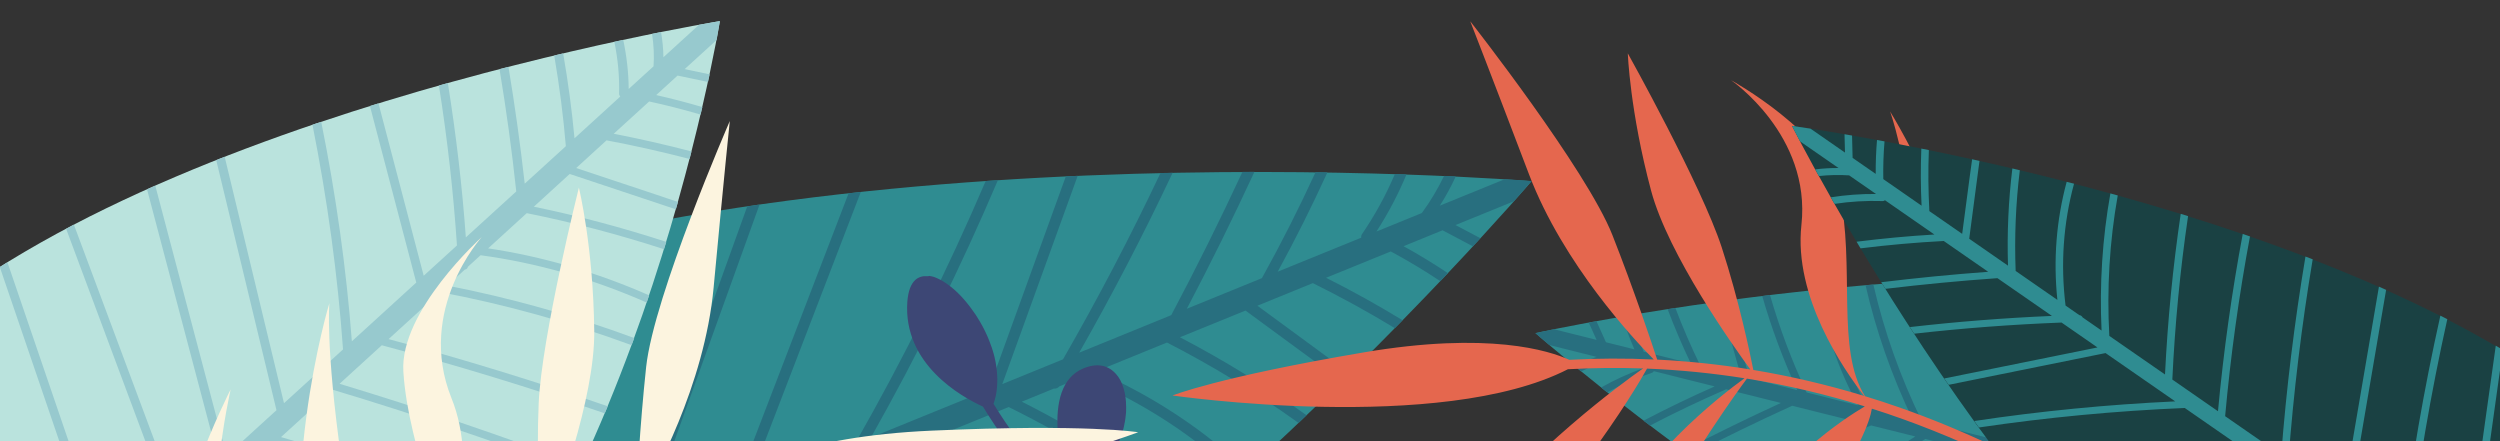 <svg width="708" height="125" viewBox="0 0 708 125" fill="none" xmlns="http://www.w3.org/2000/svg">
<rect x="0" y="0" width="708" height="125" fill="#333333" stroke="none"/>
<g clip-path="url(#clip0)">
<path d="M433.735 51.316C433.735 51.316 214.495 33.083 85.16 93.026C41.273 113.361 12.887 137.132 -5.445 159.681C-43.681 206.683 -15.44 271.335 46.175 277.891C75.723 281.036 113.209 278.127 159.002 262.137C293.939 215.004 433.735 51.316 433.735 51.316Z" fill="#2F8C91"/>
<path d="M85.771 196.715C94.893 192.993 104.009 189.288 113.131 185.567C140.541 206 167.945 226.45 195.372 246.888C196.413 246.382 197.454 245.875 198.483 245.349C171.15 224.968 143.816 204.588 116.483 184.207C125.098 180.699 133.736 177.178 142.351 173.669C168.932 192.819 194.512 213.08 218.996 234.396C219.938 233.849 220.892 233.322 221.833 232.774C197.507 211.549 172.12 191.386 145.726 172.298C154.013 168.921 162.3 165.545 170.587 162.168C194.836 181.342 219.068 200.512 243.318 219.686C244.235 219.098 245.153 218.51 246.076 217.906C222.021 198.883 197.954 179.84 173.898 160.817C182.582 157.272 191.278 153.747 199.963 150.202C224.359 166.221 247.983 183.178 270.748 201.053C271.624 200.42 272.495 199.803 273.354 199.166C250.848 181.475 227.51 164.674 203.406 148.795C212.35 145.154 221.293 141.513 230.242 137.855C251.924 152.528 272.855 168.073 292.954 184.455C293.795 183.814 294.624 183.152 295.466 182.511C275.637 166.333 255.022 150.968 233.663 136.46C240.942 133.493 248.239 130.529 255.518 127.562C275.728 140.061 295.251 153.414 314.023 167.587C314.841 166.905 315.653 166.239 316.47 165.557C298.021 151.601 278.861 138.457 259.025 126.134C267.905 122.513 276.785 118.892 285.665 115.271C304.133 124.394 321.34 135.338 337.045 147.923C337.827 147.233 338.609 146.542 339.397 145.836C324.069 133.533 307.318 122.802 289.374 113.751C292.397 112.524 295.426 111.281 298.45 110.054C299.019 110.102 299.613 109.91 300.028 109.412C302.222 108.514 304.41 107.632 306.604 106.734C323.323 113.723 338.304 123.437 350.93 135.466C351.701 134.755 352.466 134.06 353.236 133.349C340.97 121.704 326.567 112.18 310.526 105.142C317.189 102.431 323.835 99.716 330.498 97.005C343.587 103.728 356.018 111.328 367.746 119.778C368.504 119.047 369.257 118.332 370.016 117.6C358.699 109.441 346.718 102.071 334.16 95.51C340.345 92.983 346.542 90.477 352.727 87.951C360.525 93.679 368.312 99.386 376.111 105.114C377.398 106.051 378.691 107.024 379.978 107.961C380.719 107.226 381.455 106.507 382.19 105.788C380.269 104.384 378.393 102.957 376.506 101.562C369.706 96.562 362.901 91.579 356.101 86.579C361.342 84.442 366.559 82.317 371.8 80.179C379.753 84.121 387.508 88.366 395.019 92.938C395.766 92.187 396.495 91.431 397.218 90.692C390.193 86.41 382.964 82.395 375.543 78.668C381.659 76.178 387.758 73.683 393.868 71.209C398.705 73.814 403.384 76.609 407.892 79.626C408.627 78.854 409.338 78.094 410.044 77.351C405.994 74.653 401.801 72.096 397.49 69.721C401.176 68.213 404.856 66.722 408.541 65.214C411.405 66.736 414.274 68.242 417.119 69.76C417.86 68.972 418.554 68.208 419.242 67.46C416.888 66.217 414.535 64.974 412.198 63.734C417.704 61.485 423.203 59.251 428.726 57.006C432.002 53.315 433.735 51.272 433.735 51.272C433.735 51.272 431.074 51.043 426.173 50.737C420.034 53.239 413.895 55.742 407.756 58.244C409.478 55.568 410.966 52.801 412.267 49.973C411.188 49.927 410.091 49.876 408.958 49.818C407.219 53.436 405.135 56.955 402.666 60.329C398.387 62.082 394.096 63.814 389.818 65.566C393.177 60.352 396.01 54.961 398.319 49.392C397.239 49.346 396.154 49.316 395.034 49.277C392.551 55.138 389.444 60.832 385.747 66.264C385.492 66.624 385.446 66.981 385.504 67.31C377.615 70.518 369.742 73.73 361.853 76.938C366.903 67.692 371.586 58.305 375.93 48.803C374.822 48.785 373.696 48.763 372.565 48.757C367.907 58.903 362.841 68.917 357.378 78.767C350.295 81.658 343.194 84.545 336.111 87.437C342.839 74.645 349.222 61.701 355.261 48.657C354.129 48.651 353.01 48.666 351.856 48.672C345.515 62.327 338.8 75.858 331.7 89.245C323.016 92.79 314.314 96.331 305.63 99.876C315.142 83.171 323.959 66.178 332.087 48.933C330.945 48.96 329.802 48.986 328.643 49.008C320.189 66.877 310.977 84.477 301.04 101.765C295.316 104.103 289.575 106.437 283.85 108.775C290.967 89.116 298.083 69.457 305.2 49.799C304.087 49.85 302.974 49.901 301.844 49.948C294.55 70.072 287.274 90.201 279.975 110.342C268.86 114.87 257.745 119.397 246.631 123.924C260.032 100.168 272.042 75.835 282.606 51.036C281.447 51.111 280.306 51.191 279.147 51.266C268.275 76.64 255.909 101.519 242.07 125.785C231.894 129.939 221.724 134.078 211.531 138.228C222.277 110.282 233.028 82.32 243.773 54.374C242.615 54.502 241.463 54.613 240.323 54.745C229.416 83.109 218.51 111.473 207.621 139.84C203.74 141.424 199.858 143.008 195.982 144.576C191.266 146.505 186.538 148.414 181.821 150.342C192.911 119.551 204.006 88.743 215.095 57.951C213.944 58.116 212.775 58.276 211.618 58.457C200.408 89.605 189.174 120.766 177.963 151.914C170.684 154.882 163.405 157.849 156.126 160.817C164.206 128.486 172.287 96.155 180.351 63.82C179.218 64.042 178.085 64.263 176.946 64.501C168.855 96.917 160.747 129.329 152.656 161.745C152.613 161.927 152.616 162.086 152.618 162.244C142.206 166.483 131.812 170.725 121.4 174.964C131.182 140.128 140.982 105.296 150.764 70.46C149.604 70.763 148.426 71.061 147.265 71.364C137.417 106.394 127.568 141.425 117.737 176.46C109.934 179.636 102.148 182.816 94.345 185.992C99.796 151.563 105.235 117.115 110.685 82.686C109.544 83.099 108.421 83.515 107.291 83.948C101.842 118.429 96.369 152.922 90.919 187.403C82.614 190.776 74.322 194.168 66.017 197.541C67.328 164.179 70.681 130.812 76.043 97.59C74.858 98.184 73.697 98.767 72.548 99.371C67.293 132.443 64.031 165.656 62.81 198.864C49.346 204.358 35.87 209.831 22.406 215.325C23.495 185.452 26.149 155.582 30.302 125.806C29.078 126.742 27.893 127.67 26.703 128.614C22.736 157.733 20.232 186.937 19.207 216.125C19.204 216.299 19.225 216.462 19.285 216.617C13.625 218.935 7.952 221.232 2.291 223.55C2.02 199.734 1.765 175.922 1.488 152.121C0.407 153.302 -0.639 154.491 -1.662 155.667C-1.398 178.728 -1.134 201.789 -0.888 224.845C-6.497 227.123 -12.112 229.417 -17.703 231.698C-16.883 233.787 -15.942 235.851 -14.926 237.863C-13.371 237.233 -11.816 236.604 -10.261 235.974C6.234 249.624 22.729 263.274 39.206 276.919C41.156 277.295 43.151 277.594 45.18 277.848C27.79 263.442 10.394 249.053 -7.013 234.643C-1.997 232.61 3.007 230.557 8.023 228.524C28.769 245.392 49.538 262.249 70.283 279.118C71.855 279.106 73.455 279.066 75.061 279.009C53.809 261.739 32.54 244.466 11.294 227.18C19.074 224.016 26.837 220.848 34.617 217.685C57.76 237.226 80.908 256.752 104.05 276.294C105.386 276.086 106.722 275.878 108.087 275.641C84.68 255.878 61.267 236.132 37.877 216.373C44.655 213.602 51.445 210.852 58.223 208.081C58.419 208.005 58.597 207.924 58.793 207.848C84.634 227.453 109.25 248.327 132.576 270.384C133.754 270.086 134.938 269.771 136.127 269.44C112.734 247.244 88.029 226.244 62.122 206.501C62.997 206.148 63.873 205.795 64.731 205.438C64.933 205.399 65.129 205.323 65.278 205.218C70.956 202.904 76.634 200.59 82.33 198.281C111.78 217.324 140.117 237.697 167.293 259.32C168.404 258.883 169.528 258.466 170.645 258.013C143.478 236.2 115.164 215.814 85.771 196.715Z" fill="#286F7F"/>
<path d="M324.862 132.821C324.862 132.821 438.226 230.3 542.814 258.221C578.312 267.694 606.929 269.377 629.243 267.452C675.791 263.448 694.423 224.817 663.334 196.828C648.42 183.4 625.829 169.252 591.577 157.174C490.696 121.601 324.862 132.821 324.862 132.821Z" fill="#BAE3DD"/>
<path d="M597.964 214.663C590.853 212.473 583.753 210.296 576.642 208.106C572.146 188.315 567.654 168.513 563.158 148.722C562.306 148.505 561.45 148.298 560.594 148.091C565.077 167.834 569.559 187.576 574.046 207.308C567.328 205.246 560.6 203.169 553.882 201.107C549.172 182.189 545.599 163.223 543.225 144.262C542.402 144.098 541.579 143.934 540.77 143.774C543.121 162.627 546.618 181.493 551.257 200.301C544.803 198.321 538.338 196.326 531.884 194.346C528.49 176.382 525.1 158.408 521.706 140.444C520.871 140.31 520.05 140.181 519.21 140.058C522.574 157.889 525.939 175.721 529.303 193.552C522.53 191.464 515.768 189.389 508.995 187.301C503.838 170.589 499.613 153.809 496.341 136.99C495.523 136.895 494.69 136.797 493.872 136.702C497.086 153.336 501.234 169.936 506.299 186.465C499.333 184.324 492.351 182.18 485.389 180.03C481.031 164.996 477.568 149.906 475.015 134.8C474.204 134.73 473.378 134.656 472.567 134.586C475.069 149.486 478.464 164.375 482.723 179.201C477.049 177.453 471.371 175.715 465.697 173.966C461.004 160.442 457.176 146.855 454.188 133.221C453.369 133.171 452.549 133.122 451.734 133.062C454.65 146.462 458.399 159.835 462.972 173.122C456.05 170.994 449.128 168.866 442.206 166.737C436.702 155.344 432.873 143.709 430.752 131.998C429.944 131.962 429.131 131.937 428.322 131.902C430.369 143.344 434.064 154.694 439.317 165.849C436.955 165.125 434.608 164.405 432.251 163.671C431.955 163.421 431.514 163.246 431.018 163.295C429.317 162.771 427.601 162.243 425.901 161.718C420.238 151.928 417.01 141.725 416.335 131.513C415.522 131.488 414.721 131.477 413.908 131.452C414.589 141.359 417.594 151.253 422.852 160.776C417.661 159.18 412.484 157.588 407.293 155.991C403.527 147.81 400.607 139.527 398.517 131.183C397.696 131.179 396.894 131.168 396.078 131.153C398.082 139.214 400.873 147.201 404.434 155.111C399.61 153.625 394.786 152.139 389.974 150.667C388.65 145.081 387.316 139.481 385.992 133.895C385.765 132.972 385.558 132.043 385.331 131.12C384.526 131.119 383.72 131.119 382.929 131.122C383.257 132.493 383.553 133.865 383.871 135.221C385.028 140.105 386.19 144.977 387.348 149.861C383.271 148.608 379.194 147.356 375.116 146.104C372.737 141.189 370.671 136.232 368.879 131.247C368.054 131.253 367.24 131.273 366.445 131.286C368.111 135.966 370.026 140.598 372.212 145.212C367.448 143.742 362.695 142.286 357.931 140.815C356.597 137.746 355.47 134.652 354.531 131.541C353.717 131.561 352.903 131.581 352.119 131.609C352.951 134.408 353.957 137.185 355.101 139.943C352.227 139.059 349.353 138.175 346.479 137.291C345.679 135.488 344.884 133.675 344.07 131.868C343.237 131.894 342.434 131.929 341.65 131.956C342.313 133.439 342.956 134.928 343.619 136.411C339.323 135.088 335.041 133.77 330.745 132.448C326.922 132.671 324.856 132.82 324.856 132.82C324.856 132.82 326.229 134.005 328.821 136.141C333.6 137.616 338.383 139.08 343.177 140.558C340.776 140.97 338.469 141.52 336.237 142.169C336.812 142.63 337.397 143.104 338.026 143.591C340.93 142.781 343.985 142.171 347.169 141.776C350.511 142.808 353.842 143.826 357.184 144.859C352.522 145.662 348.039 146.764 343.79 148.143C344.383 148.597 344.973 149.062 345.573 149.54C350.089 148.108 354.873 146.996 359.859 146.245C360.19 146.198 360.423 146.068 360.566 145.913C366.712 147.799 372.854 149.696 379 151.582C371.23 153.379 363.592 155.382 356.072 157.586C356.68 158.045 357.299 158.517 357.937 158.983C365.971 156.644 374.144 154.535 382.49 152.654C388.02 154.352 393.549 156.051 399.059 157.755C388.453 160.357 377.969 163.151 367.61 166.127C368.247 166.593 368.875 167.044 369.527 167.514C380.371 164.397 391.361 161.489 402.495 158.801C409.268 160.889 416.045 162.968 422.803 165.052C408.549 168.14 394.527 171.642 380.747 175.527C381.404 175.987 382.061 176.446 382.718 176.906C397.007 172.897 411.557 169.31 426.379 166.158C430.85 167.539 435.309 168.905 439.765 170.281C425.275 175.586 410.799 180.896 396.309 186.201C396.959 186.636 397.609 187.072 398.274 187.511C413.113 182.072 427.949 176.644 442.773 171.201C451.426 173.861 460.093 176.526 468.745 179.186C448.546 183.619 428.824 188.883 409.647 194.929C410.327 195.372 411.026 195.809 411.721 196.256C431.369 190.099 451.581 184.762 472.31 180.278C480.242 182.723 488.177 185.157 496.094 187.598C475.144 194.881 454.194 202.165 433.239 209.459C433.961 209.879 434.668 210.295 435.39 210.716C456.647 203.322 477.908 195.917 499.166 188.523C502.185 189.458 505.207 190.382 508.226 191.316C511.906 192.45 515.586 193.584 519.255 194.704C496.585 203.047 473.935 211.384 451.265 219.727C452.01 220.131 452.74 220.531 453.484 220.935C476.404 212.5 499.324 204.065 522.263 195.624C527.937 197.373 533.615 199.111 539.289 200.859C517.506 211.074 495.705 221.295 473.922 231.509C474.679 231.883 475.436 232.256 476.197 232.619C498.041 222.375 519.884 212.131 541.728 201.887C541.85 201.829 541.942 201.763 542.004 201.689C550.114 204.181 558.224 206.674 566.33 209.176C542.239 219.736 518.162 230.301 494.071 240.861C494.885 241.215 495.699 241.57 496.517 241.914C520.73 231.295 544.962 220.671 569.174 210.052C575.246 211.919 581.317 213.785 587.404 215.655C565.962 227.833 544.538 240.005 523.096 252.184C523.949 252.481 524.821 252.771 525.678 253.058C547.144 240.863 568.609 228.668 590.07 216.484C596.539 218.468 603.003 220.462 609.472 222.446C590.942 235.871 571.245 248.46 550.5 260.167C551.475 260.406 552.454 260.634 553.418 260.859C574.024 249.171 593.562 236.607 611.979 223.221C622.48 226.445 632.963 229.676 643.465 232.9C626.911 244.948 609.488 256.366 591.272 267.128C592.461 267.243 593.624 267.339 594.787 267.435C612.543 256.878 629.531 245.684 645.687 233.893C645.783 233.817 645.845 233.743 645.912 233.658C650.327 235.012 654.738 236.377 659.154 237.731C646.604 247.812 634.044 257.878 621.494 267.959C622.733 267.905 623.942 267.844 625.159 267.761C637.316 258.007 649.473 248.252 661.634 238.487C666.005 239.829 670.376 241.171 674.743 242.523C675.406 241.306 675.98 240.064 676.465 238.799C675.247 238.427 674.044 238.059 672.83 237.676C670.849 225.197 668.864 212.728 666.883 200.249C665.979 199.292 665.023 198.343 664.024 197.417C666.115 210.573 668.203 223.739 670.294 236.894C666.395 235.69 662.477 234.492 658.578 233.287C655.913 217.72 653.247 202.153 650.601 186.579C649.702 185.941 648.788 185.299 647.856 184.663C650.585 200.61 653.313 216.558 656.027 232.501C649.971 230.639 643.914 228.777 637.858 226.915C635.283 209.25 632.693 191.581 630.119 173.916C629.263 173.459 628.392 172.999 627.507 172.535C630.117 190.402 632.727 208.269 635.336 226.136C630.056 224.516 624.764 222.882 619.484 221.262C619.335 221.222 619.19 221.172 619.046 221.121C614.995 202.323 612.292 183.489 610.955 164.692C610.126 164.334 609.294 163.986 608.465 163.628C609.769 182.506 612.436 201.433 616.469 220.317C615.793 220.113 615.106 219.895 614.43 219.691C614.294 219.62 614.145 219.58 614.003 219.565C609.573 218.207 605.147 216.839 600.716 215.481C594.332 195.432 589.269 175.285 585.558 155.091C584.697 154.815 583.836 154.539 582.975 154.262C586.599 174.467 591.628 194.617 597.964 214.663Z" fill="#97C9CE"/>
<path d="M422.916 169.883C422.88 169.642 422.818 169.401 422.769 169.173C422.754 169.137 422.766 169.1 422.751 169.064C422.703 168.836 422.654 168.607 422.593 168.391C422.592 168.366 422.577 168.331 422.576 168.306C422.514 168.066 422.465 167.837 422.39 167.609C422.388 167.561 422.359 167.513 422.358 167.465C422.282 167.237 422.234 167.009 422.158 166.781C422.144 166.745 422.142 166.696 422.127 166.66C422.052 166.433 421.976 166.205 421.901 165.977L421.887 165.965C421.812 165.737 421.723 165.498 421.635 165.282C421.62 165.247 421.605 165.211 421.591 165.175C421.502 164.959 421.414 164.744 421.326 164.529C421.311 164.493 421.296 164.457 421.268 164.409C421.18 164.194 421.078 163.967 420.99 163.752C420.976 163.74 420.989 163.727 420.975 163.716C420.887 163.5 420.786 163.298 420.684 163.095C420.67 163.059 420.656 163.047 420.641 163.011C420.54 162.808 420.439 162.606 420.324 162.391C420.309 162.355 420.295 162.319 420.28 162.283C420.179 162.08 420.064 161.866 419.95 161.676C419.936 161.664 419.935 161.64 419.908 161.616C419.807 161.413 419.679 161.211 419.565 161.021C419.551 161.009 419.564 160.997 419.55 160.985C419.436 160.795 419.308 160.593 419.194 160.403C419.18 160.367 419.152 160.343 419.151 160.319C419.037 160.129 418.91 159.951 418.796 159.761C418.782 159.749 418.768 159.713 418.754 159.701C418.499 159.322 418.232 158.954 417.964 158.587C417.95 158.575 417.936 158.539 417.922 158.528C417.795 158.35 417.655 158.185 417.515 158.019C417.502 158.008 417.474 157.984 417.473 157.96C417.193 157.605 416.9 157.287 416.608 156.969C416.594 156.957 416.594 156.957 416.58 156.946C416.428 156.793 416.302 156.639 416.149 156.486C416.135 156.475 416.121 156.463 416.108 156.451C415.955 156.299 415.816 156.157 415.663 156.005C415.359 155.723 415.055 155.442 414.751 155.185C414.737 155.173 414.723 155.161 414.723 155.161C414.572 155.033 414.407 154.917 414.269 154.8L414.255 154.788C413.939 154.543 413.637 154.335 413.309 154.127L413.295 154.115C413.144 154.011 412.98 153.919 412.83 153.839L412.817 153.827C412.339 153.563 411.877 153.335 411.389 153.156L411.375 153.144C410.901 152.977 410.442 152.846 409.985 152.763L409.971 152.752C409.823 152.72 409.676 152.712 409.515 152.693C409.207 152.666 408.926 152.663 408.62 152.684C408.473 152.701 408.34 152.705 408.194 152.746C408.194 152.746 408.194 152.746 408.182 152.758C406.27 153.084 404.682 154.55 403.762 157.45C399.53 170.713 410.312 185.027 414.642 190.055C411.804 189.197 408.969 188.388 406.108 187.604C404.151 187.071 402.195 186.562 400.239 186.053L397.501 185.35C390.245 183.514 382.966 181.751 375.748 179.829C375.811 179.742 375.875 179.656 375.952 179.581C376.144 179.345 376.322 179.121 376.514 178.885C376.629 178.748 376.717 178.612 376.832 178.475C376.998 178.264 377.137 178.054 377.303 177.843C377.404 177.694 377.505 177.546 377.607 177.397C377.746 177.187 377.899 176.989 378.025 176.791C378.126 176.642 378.227 176.494 378.315 176.334C378.441 176.136 378.58 175.926 378.693 175.716C378.794 175.568 378.868 175.42 378.956 175.26C379.068 175.05 379.195 174.853 379.307 174.643C379.382 174.496 379.469 174.335 379.557 174.199C379.67 173.99 379.782 173.781 379.881 173.56C379.955 173.412 380.03 173.264 380.092 173.129C380.19 172.908 380.289 172.687 380.4 172.453C380.462 172.318 380.524 172.183 380.586 172.048C380.696 171.79 380.794 171.545 380.904 171.287C380.94 171.177 380.99 171.078 381.04 170.98C381.173 170.624 381.307 170.269 381.427 169.902C381.426 169.877 381.452 169.852 381.451 169.828C381.559 169.498 381.666 169.167 381.774 168.837C381.81 168.727 381.832 168.605 381.868 168.495C381.939 168.25 382.01 168.006 382.068 167.774C382.103 167.64 382.138 167.505 382.174 167.371C382.219 167.151 382.291 166.931 382.336 166.712C382.371 166.577 382.392 166.431 382.413 166.285C382.459 166.066 382.491 165.859 382.536 165.639C382.557 165.493 382.579 165.347 382.614 165.213C382.646 165.006 382.678 164.799 382.711 164.592C382.732 164.446 382.753 164.3 382.774 164.154C382.807 163.947 382.825 163.728 382.845 163.534C382.866 163.388 382.874 163.254 382.895 163.108C382.914 162.89 382.92 162.684 382.938 162.465C382.947 162.331 382.955 162.198 382.963 162.064C382.982 161.846 382.986 161.615 382.991 161.385C382.987 161.264 382.996 161.155 383.004 161.021C383.008 160.767 382.998 160.5 383.002 160.246C382.999 160.173 383.009 160.088 382.993 160.004C382.98 159.665 382.967 159.326 382.955 158.987C382.953 158.939 382.938 158.903 382.95 158.866C382.939 158.576 382.902 158.286 382.891 157.996C382.874 157.887 382.856 157.779 382.865 157.67C382.843 157.44 382.822 157.235 382.787 157.018C382.769 156.885 382.752 156.777 382.733 156.644C382.712 156.439 382.678 156.246 382.644 156.053C382.626 155.92 382.608 155.788 382.577 155.667C382.543 155.475 382.509 155.282 382.476 155.113C382.457 154.981 382.412 154.849 382.394 154.716C382.347 154.536 382.327 154.355 382.28 154.174C382.262 154.042 382.217 153.91 382.199 153.777C382.152 153.597 382.105 153.416 382.072 153.248C382.041 153.128 382.009 152.983 381.977 152.863C381.93 152.683 381.871 152.515 381.824 152.335C381.793 152.215 381.748 152.083 381.716 151.963C381.67 151.782 381.596 151.603 381.549 151.423C381.505 151.315 381.474 151.195 381.43 151.087C381.355 150.883 381.295 150.691 381.22 150.488C381.19 150.392 381.161 150.32 381.13 150.224C381.027 149.948 380.923 149.673 380.792 149.398C380.749 149.315 380.719 149.219 380.676 149.135C380.602 148.956 380.515 148.765 380.441 148.585C380.383 148.466 380.339 148.358 380.281 148.239C380.209 148.084 380.15 147.94 380.064 147.797C380.006 147.678 379.949 147.559 379.891 147.439C379.819 147.308 379.747 147.177 379.688 147.034C379.631 146.914 379.546 146.796 379.488 146.676C379.416 146.545 379.358 146.426 379.274 146.307C379.216 146.188 379.131 146.07 379.073 145.95C379.003 145.843 378.931 145.712 378.86 145.605C378.776 145.487 378.718 145.367 378.633 145.249C378.562 145.142 378.491 145.035 378.407 144.917C378.322 144.798 378.252 144.691 378.167 144.573C378.096 144.466 378.012 144.372 377.942 144.265C377.857 144.146 377.786 144.039 377.689 143.933C377.605 143.839 377.548 143.744 377.478 143.661C377.394 143.543 377.296 143.437 377.225 143.33C377.155 143.247 377.099 143.176 377.03 143.093C376.68 142.68 376.318 142.279 375.943 141.915C375.874 141.857 375.832 141.798 375.763 141.739C375.666 141.633 375.555 141.54 375.445 141.446C375.376 141.388 375.307 141.329 375.251 141.258C375.141 141.165 375.044 141.083 374.934 140.989C374.865 140.931 374.796 140.873 374.727 140.814C374.63 140.732 374.52 140.639 374.41 140.569C374.341 140.511 374.286 140.464 374.204 140.418C374.095 140.349 373.998 140.267 373.889 140.198C373.834 140.151 373.752 140.105 373.684 140.071C373.574 140.002 373.465 139.932 373.355 139.863C373.287 139.829 373.232 139.782 373.164 139.748C373.054 139.678 372.932 139.622 372.823 139.552C372.755 139.518 372.7 139.495 372.632 139.461C372.51 139.404 372.4 139.335 372.278 139.278C372.224 139.256 372.183 139.245 372.129 139.222C372.007 139.165 371.884 139.109 371.749 139.064L371.735 139.053C371.261 138.861 370.789 138.743 370.319 138.672C370.292 138.673 370.251 138.662 370.211 138.651C370.077 138.631 369.956 138.623 369.835 138.615C369.782 138.616 369.742 138.605 369.674 138.595C369.554 138.587 369.447 138.59 369.327 138.582C369.273 138.583 369.22 138.585 369.153 138.575C369.046 138.578 368.939 138.582 368.82 138.597C368.766 138.599 368.7 138.613 368.647 138.615C368.54 138.618 368.434 138.646 368.314 138.661C368.248 138.676 368.195 138.677 368.142 138.703C368.036 138.731 367.931 138.758 367.825 138.786C367.759 138.8 367.706 138.826 367.667 138.839C367.561 138.866 367.456 138.918 367.35 138.946C367.297 138.971 367.245 138.997 367.205 139.011C367.101 139.062 366.982 139.102 366.877 139.154C366.837 139.167 366.799 139.205 366.759 139.218C365.686 139.809 364.694 140.796 363.895 142.275C357.279 154.291 369.536 173.418 373.6 179.205C368.647 177.843 363.717 176.384 358.846 174.741L358.657 174.674C358.508 174.618 358.373 174.574 358.211 174.53C358.211 174.53 358.211 174.53 358.197 174.519L355.408 173.538C349.328 171.339 343.449 168.794 337.77 165.904C338.12 165.264 338.583 164.413 339.091 163.368C339.154 163.257 339.19 163.147 339.253 163.036C339.463 162.581 339.711 162.089 339.932 161.573C339.994 161.438 340.043 161.315 340.105 161.18C340.227 160.886 340.363 160.579 340.498 160.272C340.597 160.051 340.695 159.829 340.78 159.597C340.854 159.425 340.927 159.253 341 159.057C341.245 158.468 341.476 157.843 341.705 157.194C341.827 156.875 341.935 156.544 342.043 156.214C343.451 152.088 344.59 147.195 344.525 142.242C344.516 142 344.52 141.769 344.511 141.527C344.508 141.455 344.506 141.382 344.503 141.309C344.483 141.128 344.489 140.946 344.469 140.765C344.467 140.693 344.465 140.644 344.462 140.572C344.44 140.342 344.431 140.1 344.409 139.871C344.407 139.822 344.406 139.798 344.405 139.75C344.397 139.556 344.363 139.363 344.343 139.182C344.34 139.109 344.325 139.049 344.322 138.977C344.302 138.796 344.282 138.615 344.249 138.446C344.247 138.398 344.245 138.349 344.23 138.313C344.196 138.096 344.161 137.879 344.126 137.662C344.124 137.614 344.109 137.554 344.094 137.518C344.061 137.349 344.028 137.181 343.995 137.012C343.979 136.952 343.964 136.892 343.948 136.832C343.914 136.639 343.88 136.446 343.833 136.266C343.832 136.242 343.818 136.23 343.831 136.218C343.784 136.013 343.736 135.809 343.688 135.604C343.673 135.544 343.658 135.508 343.656 135.46C343.61 135.304 343.564 135.148 343.532 135.003C343.53 134.955 343.502 134.907 343.5 134.859C343.439 134.667 343.379 134.475 343.318 134.283C343.318 134.283 343.304 134.271 343.317 134.259C343.27 134.078 343.197 133.899 343.137 133.731C343.122 133.695 343.107 133.635 343.092 133.599C343.033 133.456 342.987 133.3 342.929 133.156C342.914 133.12 342.913 133.096 342.898 133.06C342.825 132.881 342.765 132.713 342.679 132.546C342.678 132.522 342.664 132.51 342.65 132.498C342.591 132.355 342.519 132.199 342.447 132.068C342.432 132.033 342.418 131.997 342.403 131.961C342.33 131.806 342.258 131.65 342.172 131.508L342.158 131.496C342.086 131.341 341.986 131.186 341.901 131.043C341.887 131.032 341.886 131.007 341.859 130.984C341.787 130.853 341.702 130.735 341.631 130.603C341.617 130.592 341.602 130.556 341.588 130.544C341.405 130.271 341.234 130.01 341.039 129.774C341.025 129.762 341.011 129.75 341.01 129.726C340.913 129.62 340.842 129.513 340.744 129.407C340.731 129.395 340.731 129.395 340.717 129.384C340.508 129.16 340.3 128.96 340.093 128.785C340.079 128.773 340.066 128.762 340.052 128.75C339.831 128.563 339.625 128.412 339.392 128.262C339.283 128.192 339.161 128.135 339.065 128.078C339.051 128.066 339.051 128.066 339.037 128.054C338.819 127.94 338.575 127.851 338.333 127.785L338.319 127.774C338.197 127.741 338.09 127.72 337.968 127.688C337.968 127.688 337.954 127.676 337.942 127.688C337.7 127.647 337.459 127.631 337.205 127.626L337.178 127.627C335.164 127.701 332.972 129.453 330.877 133.443C325.93 142.936 332.777 158.838 335.726 164.829C330.643 162.138 325.738 159.2 321.035 155.965L318.305 154.05C317.412 153.411 316.533 152.76 315.654 152.109C312.149 149.466 308.798 146.674 305.589 143.744C305.716 143.571 305.842 143.373 305.994 143.15C306.084 143.039 306.159 142.915 306.235 142.792C306.413 142.544 306.589 142.272 306.792 141.975C307.4 141.084 308.107 139.996 308.953 138.698C309.218 138.266 309.522 137.82 309.811 137.339C309.962 137.092 310.113 136.845 310.278 136.61C311.841 134.114 313.662 131.041 315.704 127.429C315.805 127.256 315.905 127.083 315.979 126.911C316.017 126.85 316.041 126.8 316.079 126.739C316.142 126.628 316.191 126.505 316.266 126.382C316.304 126.32 316.328 126.246 316.366 126.185C316.428 126.074 316.464 125.964 316.527 125.853C316.551 125.779 316.602 125.705 316.625 125.632C316.675 125.533 316.724 125.41 316.774 125.312C316.798 125.239 316.848 125.164 316.872 125.091C316.922 124.992 316.958 124.882 317.007 124.76C317.031 124.686 317.068 124.6 317.106 124.539C317.141 124.428 317.191 124.33 317.24 124.207C317.264 124.134 317.288 124.06 317.326 123.999C317.375 123.876 317.41 123.766 317.446 123.656C317.47 123.582 317.495 123.533 317.519 123.46C317.567 123.313 317.615 123.166 317.663 123.019C317.675 122.982 317.687 122.946 317.699 122.909C317.759 122.725 317.819 122.542 317.879 122.358C317.904 122.309 317.915 122.248 317.913 122.2C317.948 122.065 317.983 121.931 318.032 121.808C318.056 121.735 318.067 121.674 318.091 121.601C318.127 121.49 318.149 121.369 318.185 121.258C318.209 121.185 318.219 121.1 318.243 121.026C318.279 120.916 318.288 120.807 318.311 120.709C318.335 120.636 318.345 120.551 318.355 120.466C318.379 120.368 318.401 120.246 318.424 120.149C318.434 120.064 318.458 119.99 318.468 119.905C318.491 119.807 318.5 119.698 318.536 119.588C318.546 119.503 318.57 119.429 318.581 119.344C318.59 119.235 318.613 119.137 318.635 119.015C318.645 118.93 318.656 118.869 318.667 118.784C318.689 118.662 318.698 118.553 318.72 118.431C318.731 118.37 318.728 118.298 318.74 118.237C318.76 118.067 318.779 117.872 318.8 117.702C318.811 117.641 318.809 117.593 318.82 117.532C318.842 117.41 318.838 117.289 318.86 117.167C318.87 117.082 318.867 117.009 318.877 116.924C318.887 116.815 318.883 116.718 318.906 116.62C318.916 116.535 318.913 116.463 318.91 116.366C318.906 116.269 318.916 116.184 318.913 116.087C318.923 116.002 318.906 115.918 318.917 115.833C318.913 115.736 318.923 115.651 318.919 115.554C318.93 115.469 318.913 115.384 318.923 115.299C318.92 115.203 318.917 115.13 318.913 115.033C318.91 114.936 318.907 114.864 318.903 114.767C318.914 114.682 318.897 114.598 318.893 114.501C318.89 114.404 318.887 114.331 318.883 114.234C318.881 114.162 318.877 114.065 318.874 113.992C318.871 113.896 318.854 113.811 318.864 113.726C318.862 113.654 318.845 113.569 318.842 113.497C318.822 113.316 318.815 113.122 318.781 112.929C318.765 112.869 318.777 112.808 318.761 112.748C318.757 112.651 318.727 112.555 318.723 112.459C318.721 112.386 318.705 112.326 318.702 112.253C318.686 112.169 318.668 112.06 318.652 111.976C318.636 111.916 318.634 111.843 318.618 111.783C318.601 111.699 318.584 111.591 318.567 111.506C318.552 111.446 318.549 111.374 318.534 111.313C318.517 111.229 318.487 111.133 318.483 111.036C318.467 110.976 318.452 110.916 318.436 110.856C318.406 110.76 318.389 110.676 318.359 110.58C318.344 110.52 318.328 110.46 318.312 110.4C318.282 110.304 318.265 110.219 318.235 110.123C318.233 110.075 318.205 110.027 318.203 109.979C318.173 109.883 318.142 109.787 318.112 109.691C318.111 109.667 318.096 109.631 318.083 109.619C317.962 109.259 317.815 108.9 317.682 108.553C317.681 108.529 317.667 108.517 317.666 108.493C317.622 108.385 317.579 108.302 317.522 108.207C317.507 108.171 317.493 108.135 317.478 108.099C317.435 108.016 317.378 107.921 317.348 107.825C317.333 107.789 317.318 107.753 317.29 107.705C317.246 107.622 317.203 107.538 317.146 107.443C317.132 107.407 317.117 107.371 317.075 107.336C317.032 107.253 316.989 107.169 316.919 107.087C316.904 107.051 316.877 107.027 316.862 106.991C316.819 106.908 316.749 106.825 316.706 106.742C316.678 106.718 316.677 106.694 316.65 106.671C316.593 106.576 316.523 106.493 316.467 106.422C316.453 106.41 316.453 106.41 316.439 106.399C316.144 106.008 315.837 105.654 315.491 105.338C315.477 105.326 315.464 105.314 315.464 105.314C315.381 105.244 315.312 105.186 315.229 105.115C315.215 105.104 315.188 105.08 315.174 105.069C315.105 105.01 315.022 104.94 314.953 104.882C314.926 104.858 314.912 104.847 314.884 104.823C314.815 104.765 314.733 104.719 314.65 104.649C314.623 104.625 314.609 104.614 314.569 104.603C314.487 104.557 314.418 104.498 314.322 104.441C314.308 104.429 314.281 104.406 314.254 104.407C314.172 104.361 314.077 104.303 313.995 104.257C313.981 104.245 313.981 104.245 313.967 104.234C313.545 104.016 313.111 103.836 312.652 103.705C312.544 103.684 312.449 103.65 312.341 103.63C312.315 103.63 312.301 103.619 312.274 103.619C312.167 103.599 312.073 103.589 311.978 103.556C311.951 103.557 311.911 103.546 311.884 103.547C311.79 103.537 311.683 103.517 311.589 103.507C311.562 103.508 311.522 103.497 311.495 103.498C311.401 103.489 311.281 103.48 311.187 103.471C311.16 103.472 311.12 103.461 311.093 103.462C310.986 103.465 310.892 103.456 310.772 103.448C310.745 103.449 310.718 103.449 310.692 103.45C309.543 103.461 308.284 103.73 306.916 104.281C294.127 109.473 301.058 133.695 303.854 141.993C298.744 137.171 294.022 131.998 289.769 126.52C289.768 126.496 289.768 126.496 289.768 126.471L288.181 124.424C285.748 121.168 283.472 117.809 281.366 114.361C281.378 114.324 281.39 114.287 281.402 114.251C281.486 113.994 281.57 113.761 281.641 113.516C281.653 113.48 281.653 113.456 281.665 113.419C281.736 113.174 281.807 112.93 281.864 112.674C281.863 112.65 281.875 112.613 281.888 112.6C281.945 112.344 282.002 112.088 282.059 111.832C282.057 111.783 282.082 111.734 282.08 111.686C282.125 111.442 282.182 111.186 282.212 110.931C282.211 110.882 282.223 110.845 282.221 110.797C282.264 110.529 282.295 110.274 282.324 109.994L282.323 109.97C282.354 109.715 282.371 109.448 282.387 109.181C282.386 109.132 282.398 109.095 282.396 109.047C282.412 108.78 282.416 108.525 282.42 108.271C282.418 108.223 282.416 108.174 282.428 108.113C282.431 107.859 282.448 107.592 282.438 107.325C282.45 107.289 282.435 107.253 282.434 107.204C282.437 106.95 282.427 106.684 282.405 106.43C282.404 106.406 282.403 106.382 282.402 106.357C282.392 106.091 282.368 105.813 282.345 105.559C282.343 105.511 282.342 105.463 282.34 105.414C282.317 105.161 282.28 104.895 282.257 104.641C282.256 104.593 282.254 104.545 282.252 104.496C282.215 104.231 282.179 103.965 282.142 103.7C282.141 103.676 282.127 103.664 282.126 103.64C282.09 103.375 282.04 103.122 282.003 102.856C281.989 102.82 281.987 102.772 281.986 102.748C281.937 102.495 281.886 102.218 281.836 101.965C281.835 101.916 281.819 101.856 281.804 101.821C281.741 101.556 281.691 101.303 281.628 101.038C281.613 101.003 281.612 100.954 281.597 100.918C281.534 100.654 281.457 100.402 281.394 100.137C281.38 100.125 281.393 100.113 281.379 100.101C281.302 99.825 281.226 99.573 281.149 99.297C281.134 99.261 281.118 99.201 281.104 99.165C281.028 98.913 280.938 98.649 280.861 98.397C280.833 98.349 280.831 98.301 280.802 98.253C280.712 97.99 280.622 97.726 280.519 97.475C280.519 97.45 280.491 97.427 280.49 97.403C280.387 97.151 280.311 96.899 280.208 96.648C280.193 96.612 280.179 96.576 280.178 96.552C280.075 96.301 279.972 96.05 279.869 95.798C279.84 95.751 279.839 95.703 279.81 95.655C279.707 95.404 279.591 95.165 279.488 94.914C279.474 94.878 279.445 94.83 279.431 94.794C279.314 94.531 279.198 94.293 279.081 94.03C278.952 93.779 278.835 93.516 278.705 93.266C278.691 93.23 278.662 93.182 278.648 93.147C278.532 92.908 278.389 92.67 278.273 92.431C278.245 92.384 278.23 92.348 278.202 92.3C278.059 92.062 277.943 91.823 277.801 91.586C277.786 91.55 277.772 91.538 277.758 91.502C277.629 91.276 277.487 91.038 277.358 90.812C277.344 90.8 277.329 90.764 277.316 90.752C277.173 90.515 277.044 90.288 276.889 90.063C276.86 90.015 276.846 89.98 276.817 89.932C276.676 89.718 276.533 89.48 276.392 89.267C276.377 89.231 276.336 89.196 276.321 89.16C276.165 88.934 276.01 88.709 275.855 88.484L275.841 88.472C275.685 88.246 275.53 88.021 275.376 87.82C275.361 87.784 275.333 87.761 275.319 87.725C275.164 87.523 275.023 87.31 274.854 87.097C274.826 87.049 274.798 87.026 274.77 86.978C274.615 86.777 274.447 86.564 274.293 86.363C274.265 86.34 274.264 86.316 274.236 86.292C274.082 86.091 273.915 85.902 273.76 85.701C273.746 85.689 273.733 85.678 273.732 85.653C273.564 85.465 273.41 85.264 273.242 85.075C273.215 85.052 273.186 85.004 273.159 84.981C272.991 84.792 272.838 84.615 272.67 84.426C272.643 84.403 272.628 84.367 272.587 84.332C272.419 84.143 272.239 83.967 272.072 83.778L272.058 83.767C271.878 83.591 271.724 83.413 271.544 83.237C271.516 83.214 271.503 83.202 271.475 83.179C271.308 83.014 271.142 82.85 270.976 82.686C270.948 82.662 270.92 82.639 270.879 82.604C270.713 82.439 270.533 82.287 270.381 82.134C270.353 82.111 270.339 82.099 270.312 82.076C270.132 81.924 269.966 81.76 269.787 81.632L269.773 81.62C269.594 81.468 269.429 81.328 269.25 81.2C269.223 81.177 269.195 81.153 269.181 81.142C269.016 81.001 268.837 80.874 268.673 80.757C268.645 80.734 268.631 80.722 268.604 80.699C268.425 80.571 268.247 80.444 268.082 80.327C268.068 80.316 268.068 80.316 268.054 80.304C267.89 80.188 267.711 80.06 267.534 79.957C267.52 79.945 267.506 79.933 267.492 79.922C267.328 79.805 267.15 79.702 266.987 79.61C266.959 79.587 266.932 79.588 266.905 79.564C266.741 79.472 266.563 79.369 266.4 79.277C266.386 79.265 266.359 79.266 266.332 79.243C265.977 79.06 265.651 78.9 265.311 78.753C265.298 78.741 265.271 78.742 265.257 78.731C265.094 78.663 264.931 78.595 264.782 78.539C264.769 78.528 264.742 78.528 264.714 78.505C264.552 78.437 264.39 78.394 264.228 78.35C264.228 78.35 264.214 78.339 264.201 78.351C264.039 78.308 263.877 78.264 263.729 78.232L263.702 78.233C263.554 78.201 263.406 78.17 263.245 78.15C263.218 78.151 263.205 78.139 263.178 78.14C262.861 78.247 262.727 78.227 262.58 78.219C262.553 78.22 262.553 78.22 262.526 78.221C262.232 78.206 261.925 78.203 261.645 78.224C261.618 78.225 261.618 78.225 261.592 78.226C261.445 78.242 261.326 78.258 261.193 78.286C261.166 78.287 261.153 78.3 261.127 78.3C260.994 78.329 260.862 78.357 260.73 78.41C260.73 78.41 260.717 78.422 260.691 78.423C260.572 78.463 260.44 78.516 260.309 78.568L260.296 78.581C260.164 78.633 260.046 78.697 259.928 78.761C259.916 78.774 259.889 78.775 259.876 78.787C259.758 78.852 259.654 78.927 259.537 79.016C259.524 79.028 259.512 79.041 259.499 79.053C259.407 79.117 259.291 79.205 259.187 79.305C257.987 80.42 257.193 82.395 256.959 85.431C255.699 103.134 272.275 112.376 278.377 115.156C280.527 118.712 282.86 122.165 285.35 125.517L286.755 127.364C291.122 133.032 295.972 138.407 301.222 143.419C292.71 140.119 271.112 133.043 262.323 141.952C259.993 144.314 259.205 146.434 259.527 148.253C259.54 148.265 259.527 148.277 259.541 148.289C259.641 148.819 259.834 149.334 260.119 149.81L260.133 149.822C260.418 150.297 260.796 150.758 261.239 151.181L261.253 151.192C261.696 151.615 262.232 152.022 262.82 152.38C262.834 152.392 262.834 152.392 262.848 152.403C262.957 152.473 263.081 152.554 263.203 152.61C263.694 152.886 264.225 153.148 264.782 153.41C264.796 153.421 264.837 153.432 264.85 153.444C264.973 153.501 265.108 153.545 265.244 153.614C265.258 153.625 265.285 153.624 265.298 153.636C265.719 153.805 266.152 153.961 266.612 154.117C266.626 154.128 266.653 154.127 266.666 154.139C266.802 154.183 266.937 154.228 267.072 154.272C267.113 154.283 267.167 154.305 267.207 154.316C267.343 154.361 267.464 154.393 267.612 154.425C267.653 154.436 267.693 154.447 267.747 154.469C268.193 154.589 268.638 154.708 269.082 154.804C269.137 154.826 269.19 154.825 269.231 154.836C269.352 154.868 269.486 154.888 269.621 154.908C269.688 154.918 269.769 154.94 269.836 154.95C269.97 154.97 270.092 155.003 270.226 155.023C270.307 155.045 270.374 155.055 270.468 155.064C270.602 155.084 270.724 155.117 270.844 155.125C270.911 155.135 270.979 155.145 271.046 155.155C271.288 155.196 271.53 155.237 271.771 155.254C271.865 155.263 271.959 155.272 272.04 155.294C272.16 155.303 272.268 155.323 272.388 155.332C272.482 155.341 272.59 155.362 272.696 155.359C272.817 155.367 272.925 155.388 273.045 155.396C273.153 155.417 273.26 155.414 273.38 155.422C273.501 155.431 273.594 155.44 273.715 155.448C273.876 155.468 274.023 155.475 274.197 155.482C274.332 155.502 274.465 155.498 274.599 155.518C274.746 155.526 274.867 155.534 275.014 155.542C275.108 155.551 275.215 155.548 275.309 155.557C275.429 155.565 275.563 155.561 275.683 155.57C275.79 155.566 275.884 155.575 275.991 155.572C276.124 155.568 276.271 155.576 276.392 155.584C276.486 155.593 276.566 155.591 276.672 155.587C276.9 155.593 277.113 155.586 277.34 155.591C277.394 155.589 277.447 155.588 277.514 155.598C277.688 155.605 277.861 155.587 278.035 155.594C278.115 155.591 278.222 155.588 278.302 155.586C278.435 155.582 278.595 155.577 278.729 155.573C278.809 155.57 278.916 155.567 278.996 155.564C279.156 155.559 279.302 155.543 279.462 155.538C279.542 155.535 279.622 155.533 279.702 155.53C279.929 155.511 280.155 155.492 280.382 155.473C280.408 155.472 280.448 155.459 280.488 155.47C280.688 155.452 280.888 155.433 281.087 155.415C281.167 155.413 281.234 155.398 281.327 155.383C281.473 155.367 281.646 155.349 281.792 155.333C281.872 155.33 281.965 155.315 282.031 155.301C282.191 155.272 282.351 155.267 282.51 155.238C282.576 155.224 282.656 155.221 282.723 155.207C282.962 155.176 283.174 155.145 283.4 155.102C283.427 155.101 283.439 155.088 283.453 155.1C283.666 155.069 283.865 155.027 284.077 154.996C284.143 154.982 284.21 154.968 284.303 154.953C284.462 154.923 284.621 154.894 284.766 154.853C284.846 154.827 284.926 154.824 285.005 154.798C285.164 154.768 285.309 154.728 285.469 154.699C285.535 154.684 285.601 154.67 285.667 154.656C285.879 154.601 286.104 154.558 286.329 154.49C286.329 154.49 286.342 154.478 286.356 154.489C286.567 154.434 286.779 154.379 286.991 154.325C287.057 154.31 287.123 154.296 287.189 154.258C287.334 154.217 287.492 154.164 287.638 154.123C287.717 154.096 287.783 154.082 287.862 154.055C288.008 154.015 288.166 153.961 288.298 153.909C288.364 153.895 288.429 153.856 288.495 153.842C288.706 153.763 288.904 153.696 289.115 153.617C292.224 152.455 294.722 151.385 296.716 150.427C297.293 150.142 297.818 149.884 298.316 149.626C298.814 149.369 299.272 149.124 299.69 148.869C300.318 148.511 300.879 148.166 301.362 147.848C301.518 147.747 301.675 147.645 301.831 147.543C302.43 147.137 302.898 146.783 303.286 146.456C303.39 146.381 303.468 146.305 303.558 146.218C303.687 146.093 303.83 145.979 303.933 145.879C307.196 148.832 310.614 151.658 314.161 154.335L316.95 156.394C322.152 160.122 327.623 163.54 333.322 166.611C323.821 165.801 296.458 164.573 295.012 176.963C294.952 177.497 294.917 177.983 294.908 178.468C294.913 178.589 294.903 178.698 294.908 178.819L294.909 178.844C294.913 178.965 294.917 179.061 294.934 179.17L294.935 179.194C294.939 179.291 294.956 179.399 294.96 179.496L294.961 179.52C294.967 179.69 294.985 179.798 294.988 179.895L294.989 179.919C294.993 180.016 295.023 180.112 295.027 180.209C295.041 180.221 295.028 180.233 295.042 180.245C295.058 180.329 295.075 180.438 295.092 180.522C295.106 180.534 295.093 180.546 295.107 180.558C295.123 180.642 295.154 180.738 295.17 180.822C295.184 180.834 295.171 180.847 295.185 180.858C295.201 180.943 295.218 181.027 295.261 181.11C295.275 181.122 295.262 181.134 295.276 181.146C295.292 181.23 295.322 181.302 295.365 181.386C295.379 181.397 295.366 181.41 295.38 181.422C295.409 181.493 295.425 181.578 295.469 181.661C295.482 181.673 295.47 181.685 295.483 181.697C295.513 181.769 295.542 181.841 295.585 181.924C295.599 181.936 295.586 181.948 295.6 181.96C295.629 182.032 295.659 182.104 295.715 182.175C295.729 182.186 295.716 182.199 295.73 182.21C295.759 182.282 295.801 182.341 295.845 182.425C295.858 182.437 295.858 182.437 295.859 182.461C295.902 182.52 295.931 182.592 295.987 182.663C296.001 182.675 296.001 182.675 296.002 182.699C296.044 182.758 296.086 182.817 296.142 182.888C296.156 182.9 296.156 182.9 296.17 182.912C296.212 182.971 296.255 183.03 296.311 183.101C296.324 183.113 296.324 183.113 296.338 183.125C296.381 183.184 296.45 183.242 296.492 183.302C296.506 183.313 296.506 183.313 296.519 183.325C296.562 183.384 296.631 183.443 296.686 183.489L296.7 183.501C296.755 183.548 296.824 183.606 296.866 183.666L296.88 183.677C296.935 183.724 297.004 183.782 297.059 183.829L297.073 183.841C297.128 183.888 297.197 183.946 297.265 183.98C297.265 183.98 297.265 183.98 297.279 183.992C297.348 184.05 297.416 184.085 297.485 184.143C297.567 184.189 297.622 184.236 297.704 184.282C299.452 185.294 301.904 185.497 304.761 185.106C304.881 185.09 305 185.075 305.12 185.059C305.12 185.059 305.12 185.059 305.133 185.046C305.253 185.03 305.372 185.015 305.478 184.987L305.505 184.986C305.624 184.971 305.73 184.943 305.85 184.927C305.863 184.915 305.877 184.926 305.889 184.914C306.009 184.898 306.115 184.871 306.247 184.842C306.26 184.83 306.274 184.842 306.287 184.829C306.407 184.813 306.512 184.786 306.631 184.746C306.658 184.745 306.671 184.732 306.685 184.744C306.79 184.717 306.91 184.701 307.029 184.661C307.055 184.66 307.068 184.647 307.095 184.647C307.201 184.619 307.32 184.603 307.439 184.563C307.466 184.562 307.479 184.55 307.505 184.549C307.611 184.522 307.717 184.494 307.85 184.466C307.876 184.465 307.889 184.453 307.916 184.452C308.022 184.424 308.14 184.384 308.246 184.357C308.273 184.356 308.286 184.343 308.325 184.33C308.431 184.303 308.55 184.263 308.656 184.235C308.682 184.234 308.708 184.209 308.735 184.208C308.841 184.181 308.959 184.141 309.065 184.113C309.092 184.113 309.132 184.099 309.144 184.087C309.25 184.059 309.369 184.019 309.475 183.992C309.502 183.991 309.541 183.978 309.554 183.965C309.66 183.938 309.779 183.898 309.884 183.87C309.924 183.857 309.951 183.856 309.976 183.831C310.082 183.803 310.201 183.763 310.307 183.736C310.346 183.723 310.373 183.722 310.399 183.697C310.505 183.669 310.623 183.629 310.728 183.578C310.768 183.564 310.795 183.563 310.82 183.538C310.939 183.498 311.031 183.459 311.15 183.419C311.189 183.406 311.216 183.405 311.256 183.392C311.374 183.352 311.466 183.313 311.585 183.273C311.625 183.259 311.664 183.246 311.677 183.233C311.796 183.193 311.888 183.154 312.007 183.114C312.046 183.101 312.086 183.087 312.099 183.075C312.217 183.035 312.309 182.996 312.428 182.956C312.468 182.942 312.507 182.929 312.533 182.904C312.652 182.864 312.757 182.812 312.863 182.785C312.902 182.772 312.942 182.758 312.981 182.745C313.1 182.705 313.205 182.653 313.324 182.613C313.363 182.6 313.403 182.587 313.416 182.574C313.534 182.534 313.639 182.482 313.758 182.442C313.798 182.429 313.837 182.416 313.863 182.391C313.968 182.339 314.087 182.299 314.192 182.247C314.231 182.234 314.257 182.209 314.297 182.196C314.401 182.144 314.52 182.104 314.625 182.052C314.665 182.039 314.704 182.025 314.73 182C314.835 181.949 314.954 181.909 315.059 181.857C315.098 181.844 315.124 181.819 315.151 181.818C315.256 181.766 315.387 181.714 315.492 181.662C315.532 181.649 315.557 181.624 315.584 181.623C315.689 181.571 315.821 181.519 315.926 181.467C315.965 181.454 315.978 181.441 316.018 181.428C316.135 181.363 316.254 181.323 316.372 181.259C316.399 181.258 316.424 181.233 316.451 181.233C316.569 181.168 316.701 181.116 316.818 181.052C316.831 181.039 316.858 181.038 316.884 181.013C317.015 180.961 317.133 180.897 317.264 180.82C317.277 180.807 317.303 180.807 317.303 180.807C317.448 180.742 317.566 180.677 317.71 180.612C318.747 180.108 319.768 179.568 320.789 179.003C320.907 178.939 321.038 178.862 321.155 178.798C321.181 178.773 321.208 178.772 321.234 178.747C321.339 178.695 321.443 178.619 321.548 178.568C321.587 178.554 321.626 178.517 321.665 178.504C321.77 178.452 321.861 178.388 321.966 178.337C322.019 178.311 322.057 178.273 322.097 178.26C322.188 178.197 322.293 178.145 322.371 178.094C322.424 178.068 322.476 178.042 322.515 178.005C322.606 177.941 322.698 177.902 322.789 177.839C322.842 177.813 322.907 177.775 322.96 177.749C323.038 177.698 323.143 177.646 323.221 177.595C323.286 177.557 323.339 177.531 323.404 177.493C323.482 177.442 323.561 177.391 323.665 177.339C323.731 177.301 323.783 177.275 323.849 177.237C323.927 177.186 324.005 177.135 324.083 177.084C324.149 177.046 324.214 177.008 324.267 176.982C324.345 176.931 324.423 176.88 324.501 176.829C324.567 176.791 324.632 176.752 324.697 176.714C324.776 176.663 324.854 176.612 324.932 176.561C324.997 176.523 325.063 176.485 325.128 176.446C325.206 176.395 325.285 176.345 325.363 176.294C325.428 176.255 325.494 176.217 325.545 176.167C325.623 176.116 325.702 176.065 325.78 176.014C325.845 175.976 325.911 175.938 325.962 175.888C326.04 175.837 326.106 175.798 326.184 175.747C326.249 175.709 326.328 175.658 326.379 175.608C326.457 175.557 326.523 175.519 326.587 175.456C326.652 175.418 326.731 175.367 326.782 175.317C326.86 175.266 326.926 175.228 326.99 175.165C327.056 175.127 327.134 175.076 327.185 175.026C327.264 174.975 327.329 174.937 327.393 174.874C327.459 174.836 327.523 174.773 327.589 174.735C327.667 174.684 327.718 174.634 327.797 174.583C327.862 174.545 327.926 174.482 327.992 174.444C328.057 174.406 328.122 174.343 328.187 174.305C328.252 174.266 328.317 174.204 328.382 174.165C328.447 174.127 328.512 174.064 328.577 174.026C328.643 173.988 328.707 173.925 328.772 173.887C328.838 173.848 328.902 173.786 328.968 173.747C329.033 173.709 329.097 173.647 329.163 173.608C329.228 173.57 329.293 173.507 329.358 173.469C329.423 173.431 329.488 173.368 329.553 173.33C329.618 173.291 329.683 173.229 329.748 173.19C329.814 173.152 329.878 173.089 329.943 173.051C330.009 173.013 330.073 172.95 330.138 172.912C330.19 172.862 330.268 172.811 330.32 172.761C330.371 172.711 330.45 172.66 330.501 172.61C330.553 172.56 330.631 172.509 330.683 172.459C330.734 172.409 330.799 172.37 330.864 172.308C330.915 172.258 330.994 172.207 331.045 172.157C331.097 172.107 331.162 172.069 331.214 172.019C331.265 171.968 331.343 171.918 331.395 171.868C331.447 171.817 331.512 171.779 331.564 171.729C331.615 171.679 331.693 171.628 331.745 171.578C331.796 171.528 331.862 171.49 331.913 171.44C331.965 171.39 332.043 171.339 332.095 171.289C332.146 171.239 332.212 171.2 332.263 171.15C332.315 171.1 332.393 171.049 332.445 170.999C332.496 170.949 332.548 170.899 332.613 170.861C332.665 170.811 332.729 170.748 332.794 170.71C332.846 170.66 332.897 170.61 332.963 170.571C333.014 170.521 333.066 170.471 333.144 170.42C333.196 170.37 333.247 170.32 333.299 170.27C333.35 170.22 333.415 170.158 333.466 170.108C333.518 170.058 333.569 170.008 333.608 169.97C333.66 169.92 333.711 169.87 333.776 169.807C333.827 169.757 333.879 169.707 333.917 169.67C333.969 169.62 334.021 169.57 334.072 169.52C334.124 169.469 334.162 169.432 334.214 169.382C334.265 169.332 334.317 169.282 334.369 169.232C334.42 169.182 334.459 169.144 334.51 169.094C334.562 169.044 334.614 168.994 334.665 168.944C334.717 168.894 334.755 168.856 334.807 168.806C334.858 168.756 334.91 168.706 334.962 168.656C335 168.619 335.052 168.569 335.09 168.531C335.142 168.481 335.194 168.431 335.258 168.368C335.297 168.331 335.348 168.281 335.387 168.243C335.438 168.193 335.503 168.131 335.541 168.069C335.554 168.056 335.579 168.031 335.592 168.019C339.788 170.191 344.11 172.166 348.531 173.944C349.778 174.439 351.026 174.933 352.299 175.403L354.642 176.264C359.611 178.037 364.665 179.601 369.783 181.055C361.036 181.494 343.056 184.326 336.587 199.56C335.323 202.543 335.069 204.695 335.578 206.157C335.578 206.157 335.592 206.169 335.579 206.181C335.624 206.313 335.682 206.433 335.74 206.552C335.74 206.552 335.754 206.564 335.741 206.576C335.799 206.696 335.87 206.803 335.928 206.922C336.083 207.147 336.25 207.336 336.444 207.524C336.541 207.606 336.638 207.687 336.747 207.757L336.761 207.768C336.87 207.838 336.98 207.907 337.102 207.964C337.102 207.964 337.102 207.964 337.116 207.976C337.484 208.17 337.89 208.303 338.334 208.398C338.334 208.398 338.348 208.41 338.361 208.398C338.509 208.429 338.67 208.449 338.818 208.48C338.818 208.48 338.832 208.492 338.845 208.48C339.328 208.537 339.849 208.558 340.409 208.516L340.436 208.515C340.622 208.51 340.795 208.492 340.995 208.474L341.022 208.473C341.607 208.407 342.231 208.303 342.88 208.149C342.893 208.137 342.906 208.148 342.919 208.136C343.131 208.081 343.33 208.039 343.554 207.971C343.567 207.959 343.594 207.958 343.594 207.958C343.805 207.903 344.03 207.835 344.255 207.768L344.267 207.755C344.717 207.62 345.191 207.46 345.666 207.3C345.679 207.288 345.706 207.287 345.706 207.287C345.943 207.207 346.167 207.115 346.404 207.035C346.431 207.034 346.444 207.022 346.484 207.008C346.707 206.917 346.958 206.824 347.181 206.733C347.194 206.72 347.221 206.719 347.221 206.719C347.708 206.523 348.194 206.302 348.706 206.08C348.719 206.067 348.746 206.066 348.759 206.054C348.995 205.95 349.245 205.833 349.48 205.705C349.52 205.691 349.533 205.679 349.572 205.665C349.822 205.549 350.057 205.42 350.307 205.304C350.32 205.291 350.359 205.278 350.372 205.265C350.87 205.008 351.394 204.725 351.918 204.442C351.931 204.43 351.957 204.429 351.97 204.416C352.219 204.275 352.467 204.135 352.716 203.994C352.755 203.98 352.781 203.955 352.821 203.942C353.069 203.801 353.318 203.66 353.552 203.507C353.578 203.482 353.618 203.469 353.643 203.444C353.905 203.291 354.14 203.138 354.401 202.985C354.414 202.972 354.427 202.96 354.453 202.959C354.715 202.805 354.962 202.64 355.21 202.475C355.223 202.463 355.236 202.45 355.263 202.449C355.51 202.284 355.758 202.119 356.005 201.954C356.031 201.929 356.084 201.903 356.109 201.878C356.357 201.713 356.605 201.548 356.838 201.371C356.877 201.333 356.917 201.32 356.955 201.282C357.203 201.117 357.45 200.928 357.697 200.763C357.723 200.738 357.75 200.737 357.776 200.712C358.036 200.534 358.27 200.358 358.517 200.168C358.529 200.156 358.542 200.143 358.555 200.131C358.802 199.941 359.049 199.752 359.295 199.563C359.334 199.525 359.374 199.512 359.412 199.474C359.646 199.297 359.893 199.108 360.113 198.92C360.151 198.882 360.204 198.856 360.243 198.819C360.489 198.629 360.709 198.441 360.956 198.252C360.982 198.227 361.021 198.189 361.06 198.176C361.293 197.975 361.553 197.773 361.786 197.572L361.798 197.559C362.031 197.358 362.277 197.145 362.51 196.944C362.549 196.906 362.574 196.881 362.613 196.844C362.846 196.643 363.079 196.442 363.285 196.241C363.324 196.204 363.363 196.166 363.401 196.129C363.634 195.928 363.853 195.715 364.059 195.515C364.098 195.477 364.124 195.452 364.163 195.415C364.395 195.19 364.614 194.977 364.846 194.752C364.859 194.739 364.859 194.739 364.871 194.727C365.091 194.514 365.323 194.289 365.542 194.076C365.567 194.051 365.606 194.013 365.632 193.988C365.851 193.776 366.056 193.551 366.275 193.339C366.314 193.301 366.353 193.264 366.391 193.226C366.597 193.002 366.803 192.801 367.008 192.577C367.047 192.539 367.086 192.502 367.111 192.453C367.316 192.228 367.521 192.004 367.739 191.767C367.752 191.754 367.778 191.729 367.791 191.717C367.996 191.493 368.188 191.256 368.393 191.032C368.419 191.007 368.445 190.982 368.457 190.945C368.648 190.709 368.853 190.485 369.032 190.261C369.071 190.224 369.096 190.174 369.134 190.137C369.313 189.913 369.504 189.677 369.683 189.454C369.722 189.416 369.747 189.367 369.785 189.329C369.977 189.093 370.142 188.858 370.319 188.61C370.345 188.585 370.357 188.549 370.37 188.536C370.535 188.301 370.713 188.053 370.877 187.818C370.89 187.805 370.902 187.768 370.915 187.756C371.093 187.508 371.258 187.273 371.409 187.026C371.434 186.977 371.472 186.939 371.484 186.902C371.649 186.667 371.8 186.42 371.938 186.186C371.963 186.137 372.002 186.099 372.027 186.05C372.178 185.803 372.329 185.556 372.467 185.321C372.479 185.285 372.505 185.26 372.517 185.223C372.668 184.976 372.805 184.717 372.956 184.47C372.969 184.458 372.982 184.445 372.968 184.434C373.105 184.175 373.243 183.916 373.367 183.67C373.379 183.634 373.404 183.584 373.43 183.559C373.554 183.313 373.678 183.067 373.803 182.821C373.827 182.772 373.852 182.723 373.864 182.686C373.926 182.551 373.988 182.415 374.062 182.268C381.754 184.333 389.532 186.213 397.246 188.18L400.888 189.11C405.164 190.226 409.415 191.391 413.617 192.655C405.611 196.112 380.531 207.667 378.948 216.403C378.473 219.07 379.48 220.978 381.394 222.155C381.422 222.178 381.448 222.177 381.476 222.201C381.817 222.396 382.171 222.579 382.565 222.748C382.606 222.759 382.619 222.771 382.66 222.782C383.053 222.927 383.472 223.072 383.904 223.18C383.944 223.191 383.971 223.19 384.011 223.201C384.241 223.254 384.456 223.296 384.685 223.349C384.685 223.349 384.699 223.361 384.712 223.349C384.927 223.39 385.155 223.42 385.397 223.461C385.438 223.472 385.464 223.471 385.505 223.482C385.733 223.511 385.988 223.539 386.229 223.556C386.256 223.555 386.269 223.567 386.296 223.566C386.537 223.583 386.764 223.588 387.005 223.605C387.032 223.604 387.073 223.615 387.112 223.602C387.366 223.606 387.62 223.61 387.887 223.602C387.914 223.601 387.967 223.6 387.994 223.599C388.234 223.591 388.474 223.584 388.727 223.564C388.754 223.563 388.78 223.562 388.82 223.549C389.087 223.541 389.353 223.508 389.619 223.476C389.672 223.474 389.712 223.461 389.752 223.472C390.005 223.452 390.257 223.408 390.51 223.388C390.537 223.387 390.564 223.386 390.59 223.386C390.856 223.353 391.135 223.308 391.414 223.263C391.467 223.262 391.52 223.236 391.573 223.234C391.838 223.177 392.104 223.145 392.382 223.076C392.395 223.063 392.409 223.075 392.422 223.063C392.7 222.993 392.991 222.936 393.269 222.867C393.336 222.853 393.375 222.839 393.441 222.825C393.997 222.687 394.565 222.512 395.119 222.325C395.185 222.311 395.238 222.285 395.304 222.271C395.581 222.178 395.858 222.084 396.148 221.979C396.161 221.966 396.188 221.965 396.188 221.965C396.451 221.86 396.701 221.768 396.964 221.663C397.017 221.637 397.096 221.61 397.148 221.584C397.425 221.467 397.688 221.362 397.95 221.232C397.99 221.219 398.015 221.194 398.055 221.181C398.304 221.064 398.541 220.96 398.777 220.831C398.829 220.806 398.894 220.767 398.947 220.741C399.209 220.612 399.458 220.471 399.733 220.329C399.785 220.304 399.811 220.279 399.864 220.253C400.099 220.124 400.308 219.997 400.544 219.868C400.596 219.842 400.662 219.804 400.7 219.767C400.962 219.613 401.197 219.461 401.444 219.295C401.497 219.27 401.548 219.219 401.601 219.194C401.822 219.054 402.03 218.902 402.239 218.75C402.277 218.712 402.33 218.687 402.368 218.649C402.602 218.472 402.836 218.295 403.07 218.119C403.121 218.069 403.174 218.043 403.225 217.993C403.432 217.817 403.641 217.665 403.834 217.477C403.86 217.452 403.898 217.415 403.924 217.39C404.144 217.201 404.363 216.988 404.583 216.8C404.635 216.75 404.686 216.7 404.738 216.65C404.931 216.462 405.137 216.262 405.317 216.062C405.33 216.05 405.356 216.025 405.369 216.012C405.574 215.788 405.766 215.576 405.972 215.352C406.023 215.302 406.061 215.24 406.112 215.19C406.304 214.954 406.509 214.729 406.674 214.494C412.228 207.272 414.619 200.511 415.66 196.214C415.937 195.043 416.114 194.068 416.233 193.301C423.112 195.452 429.883 197.908 436.407 200.906L436.53 200.962C436.612 201.008 436.706 201.042 436.788 201.088L438.909 202.088C438.909 202.088 438.909 202.088 438.936 202.088C439.086 202.168 439.249 202.235 439.399 202.316L439.467 202.35C440.869 203.046 442.258 203.754 443.635 204.499C460.215 213.486 474.384 225.867 484.938 240.528C485.953 241.951 488.202 240.294 487.201 238.884C477.872 225.917 465.683 214.675 451.571 205.975C448.331 203.979 444.976 202.144 441.573 200.456L438.839 199.147C431.905 195.895 424.684 193.198 417.303 190.857C417.47 190.671 417.623 190.472 417.775 190.273C417.814 190.236 417.852 190.174 417.891 190.137C418.095 189.888 418.286 189.628 418.476 189.367C418.502 189.342 418.501 189.318 418.527 189.293C418.705 189.045 418.882 188.798 419.06 188.55C419.085 188.501 419.111 188.476 419.149 188.438C419.313 188.179 419.491 187.931 419.655 187.671C419.68 187.622 419.718 187.56 419.756 187.523C419.92 187.263 420.071 187.016 420.208 186.758C420.22 186.721 420.259 186.684 420.271 186.647C420.408 186.388 420.546 186.154 420.684 185.895C420.696 185.858 420.709 185.846 420.734 185.821C420.872 185.562 420.995 185.292 421.119 185.046C421.144 184.996 421.169 184.947 421.194 184.898C421.305 184.64 421.429 184.394 421.526 184.125C421.551 184.075 421.563 184.039 421.587 183.989C421.698 183.732 421.795 183.462 421.905 183.204L421.918 183.192C422.015 182.922 422.112 182.653 422.209 182.383C422.233 182.334 422.232 182.286 422.256 182.236C422.34 181.979 422.424 181.722 422.494 181.454C422.505 181.393 422.53 181.344 422.528 181.295C422.599 181.026 422.682 180.769 422.74 180.513C422.739 180.489 422.751 180.452 422.764 180.44C422.821 180.184 422.892 179.939 422.936 179.695C422.948 179.659 422.946 179.61 422.958 179.574C423.015 179.317 423.059 179.05 423.103 178.806C423.114 178.745 423.112 178.697 423.123 178.636C423.154 178.38 423.211 178.124 423.242 177.869C423.254 177.832 423.252 177.784 423.264 177.747C423.294 177.492 423.326 177.26 423.343 177.018C423.342 176.993 423.354 176.957 423.353 176.933C423.384 176.677 423.388 176.423 423.404 176.156C423.403 176.107 423.414 176.046 423.412 175.998C423.416 175.743 423.433 175.5 423.437 175.246C423.435 175.198 423.434 175.149 423.432 175.101C423.436 174.846 423.439 174.592 423.443 174.337L423.442 174.313C423.446 174.058 423.436 173.792 423.413 173.538C423.411 173.49 423.41 173.442 423.408 173.393C423.399 173.151 423.376 172.898 423.367 172.656C423.365 172.607 423.363 172.559 423.348 172.499C423.325 172.245 423.302 171.991 423.266 171.75C423.265 171.726 423.264 171.702 423.263 171.677C423.241 171.448 423.206 171.207 423.17 170.965C423.168 170.917 423.153 170.881 423.152 170.833C423.116 170.592 423.08 170.35 423.032 170.122C422.933 169.991 422.931 169.943 422.916 169.883Z" fill="#3D4775"/>
<path d="M434.84 94.337C434.84 94.337 546.907 193.12 644.234 212.664C677.257 219.299 703.304 217.774 723.304 212.846C765.006 202.583 778.078 155.728 747.215 127.182C732.415 113.491 710.593 99.902 678.444 90.116C583.704 61.285 434.84 94.337 434.84 94.337Z" fill="#2F8C91"/>
<path d="M689.866 155.73C683.221 154.071 676.586 152.405 669.941 150.746C663.933 128.441 657.936 106.13 651.92 83.817C651.126 83.672 650.331 83.527 649.535 83.399C655.524 105.643 661.513 127.888 667.503 150.132C661.229 148.562 654.938 146.989 648.664 145.419C642.544 124.154 637.464 102.685 633.45 81.083C632.692 81.002 631.937 80.904 631.179 80.822C635.146 102.31 640.163 123.647 646.208 144.802C640.173 143.292 634.138 141.783 628.103 140.273C623.272 119.94 618.449 99.616 613.618 79.283C612.856 79.233 612.093 79.183 611.32 79.14C616.111 99.312 620.9 119.5 625.691 139.671C619.364 138.093 613.039 136.499 606.712 134.921C600.407 116.256 594.94 97.391 590.349 78.371C589.589 78.363 588.839 78.348 588.087 78.349C592.617 97.162 597.996 115.826 604.202 134.296C597.69 132.665 591.178 131.034 584.656 129.41C579.245 112.584 574.632 95.584 570.844 78.462C570.1 78.472 569.353 78.499 568.608 78.509C572.338 95.409 576.858 112.182 582.164 128.788C576.862 127.463 571.553 126.128 566.251 124.803C560.688 109.764 555.878 94.535 551.843 79.162C551.093 79.204 550.354 79.24 549.605 79.282C553.559 94.406 558.262 109.373 563.697 124.164C557.229 122.548 550.761 120.932 544.293 119.316C538.194 106.832 533.591 93.862 530.536 80.602C529.802 80.663 529.069 80.724 528.324 80.792C531.297 93.745 535.744 106.413 541.588 118.645C539.388 118.092 537.178 117.545 534.979 116.992C534.688 116.735 534.277 116.599 533.83 116.703C532.23 116.306 530.641 115.902 529.041 115.505C522.959 104.899 519.034 93.505 517.421 81.797C516.685 81.874 515.959 81.945 515.223 82.022C516.807 93.373 520.499 104.429 526.188 114.787C521.337 113.571 516.494 112.365 511.644 111.149C507.434 102.16 503.973 92.957 501.274 83.575C500.535 83.668 499.806 83.754 499.067 83.848C501.67 92.904 504.985 101.799 508.975 110.483C504.468 109.36 499.963 108.221 495.456 107.098C493.709 100.799 491.959 94.516 490.212 88.217C489.92 87.182 489.64 86.124 489.348 85.09C488.617 85.192 487.897 85.288 487.176 85.384C487.61 86.931 488.008 88.474 488.427 90.003C489.948 95.498 491.479 100.986 493 106.481C489.183 105.528 485.383 104.577 481.566 103.624C478.945 98.241 476.567 92.772 474.467 87.222C473.726 87.331 472.993 87.45 472.269 87.562C474.231 92.755 476.422 97.884 478.846 102.934C474.393 101.819 469.947 100.714 465.504 99.592C464.002 96.204 462.67 92.777 461.531 89.296C460.787 89.422 460.061 89.549 459.346 89.671C460.375 92.79 461.545 95.891 462.861 98.939C460.174 98.271 457.498 97.596 454.811 96.928C453.913 94.934 453.004 92.946 452.114 90.961C451.36 91.093 450.642 91.23 449.935 91.36C450.676 92.996 451.418 94.631 452.152 96.257C448.14 95.257 444.138 94.251 440.118 93.243C436.692 93.937 434.84 94.353 434.84 94.353C434.84 94.353 436.198 95.558 438.75 97.712C443.221 98.829 447.692 99.947 452.163 101.065C450.038 101.833 448 102.745 446.038 103.767C446.61 104.23 447.189 104.702 447.784 105.194C450.335 103.917 453.032 102.834 455.876 101.986C458.996 102.76 462.113 103.551 465.233 104.325C461.089 105.82 457.155 107.625 453.43 109.74C454.002 110.203 454.584 110.659 455.181 111.134C459.13 108.93 463.348 107.07 467.774 105.593C468.072 105.499 468.255 105.322 468.369 105.118C474.112 106.559 479.847 107.991 485.589 109.431C478.737 112.449 472.025 115.693 465.447 119.138C466.046 119.597 466.654 120.065 467.272 120.527C474.306 116.857 481.505 113.425 488.85 110.243C494.011 111.531 499.18 112.828 504.34 114.115C495.003 118.395 485.787 122.899 476.717 127.596C477.334 128.058 477.954 128.504 478.59 128.968C488.097 124.058 497.753 119.368 507.558 114.912C513.885 116.491 520.22 118.078 526.547 119.656C513.955 124.952 501.617 130.687 489.546 136.839C490.184 137.287 490.822 137.736 491.468 138.193C503.993 131.832 516.816 125.924 529.898 120.482C534.069 121.522 538.248 122.571 542.419 123.61C529.837 131.495 517.254 139.379 504.671 147.263C505.304 147.686 505.937 148.11 506.577 148.542C519.463 140.474 532.341 132.397 545.237 124.323C553.331 126.348 561.424 128.373 569.518 130.398C551.68 137.98 534.35 146.441 517.607 155.744C518.276 156.173 518.937 156.592 519.605 157.02C536.771 147.527 554.537 138.911 572.84 131.228C580.255 133.077 587.659 134.933 595.081 136.791C576.849 147.744 558.607 158.704 540.375 169.657C541.066 170.056 541.747 170.462 542.431 170.852C560.936 159.735 579.44 148.619 597.937 137.493C600.764 138.198 603.592 138.904 606.41 139.616C609.848 140.471 613.283 141.342 616.721 142.198C597.044 154.57 577.357 166.949 557.68 179.322C558.384 179.699 559.096 180.084 559.81 180.454C579.711 167.936 599.63 155.419 619.531 142.901C624.833 144.226 630.135 145.551 635.436 146.876C616.73 161.311 598.023 175.746 579.324 190.191C580.043 190.529 580.762 190.867 581.491 191.198C600.241 176.72 618.999 162.252 637.749 147.774C637.853 147.691 637.921 147.603 637.99 147.515C645.571 149.414 653.144 151.304 660.725 153.202C639.979 168.32 619.225 183.429 598.479 198.547C599.249 198.852 600.027 199.166 600.797 199.47C621.665 184.272 642.533 169.075 663.394 153.867C669.075 155.291 674.749 156.705 680.43 158.128C662.239 174.779 644.046 191.445 625.855 208.096C626.663 208.332 627.463 208.56 628.273 208.78C646.487 192.1 664.718 175.423 682.932 158.744C688.975 160.263 695.02 161.766 701.063 163.284C685.613 181.029 669.041 197.948 651.432 213.974C652.344 214.128 653.238 214.28 654.135 214.415C671.619 198.428 688.073 181.556 703.406 163.86C713.215 166.308 723.021 168.772 732.83 171.22C719.042 187.144 704.398 202.43 688.973 217.058C690.058 217.042 691.117 217.014 692.186 216.979C707.219 202.635 721.487 187.652 734.937 172.079C735.016 171.984 735.076 171.887 735.111 171.778C739.239 172.803 743.364 173.843 747.491 174.868C737.124 188.025 726.749 201.173 716.392 214.323C717.506 214.114 718.605 213.887 719.686 213.657C729.723 200.918 739.761 188.178 749.807 175.447C753.888 176.473 757.98 177.493 762.053 178.51C762.526 177.033 762.921 175.521 763.252 174.007C762.122 173.721 760.991 173.436 759.86 173.15C756.842 158.987 753.824 144.823 750.814 130.669C749.911 129.672 748.949 128.7 747.949 127.738C751.124 142.679 754.309 157.613 757.492 172.563C753.843 171.644 750.193 170.74 746.544 169.82C742.617 152.17 738.671 134.517 734.744 116.867C733.877 116.236 732.981 115.61 732.076 114.99C736.104 133.065 740.14 151.149 744.158 169.23C738.494 167.81 732.839 166.398 727.175 164.978C723.114 144.892 719.043 124.812 714.981 104.726C714.157 104.299 713.332 103.871 712.479 103.447C716.588 123.762 720.708 144.07 724.809 164.375C719.869 163.145 714.931 161.9 709.991 160.67C709.85 160.632 709.716 160.604 709.575 160.566C704.062 139.352 699.781 117.939 696.729 96.4C695.952 96.086 695.164 95.779 694.366 95.478C697.392 117.119 701.667 138.638 707.155 159.955C706.519 159.793 705.884 159.632 705.255 159.48C705.127 159.419 704.986 159.382 704.858 159.379C700.723 158.344 696.587 157.31 692.444 156.267C684.704 133.897 678.161 111.25 672.807 88.389C672.004 88.177 671.204 87.95 670.392 87.746C675.657 110.708 682.182 133.352 689.866 155.73Z" fill="#286F7F"/>
<path d="M582.868 101.497C580.336 116.408 590.077 135.673 593.9 142.503C584.88 136.869 575.718 131.784 566.413 127.272C563.913 77.371 535.259 31.547 535.259 31.547C535.259 31.547 539.497 42.626 543.733 73.886C547.477 101.479 559.686 119.972 564.51 126.359C555.742 122.191 546.881 118.534 537.933 115.397C534.688 114.26 531.43 113.196 528.17 112.2C519.813 98.932 525.528 75.721 520.863 53.981C517.358 37.619 490.227 22.702 490.227 22.702C490.227 22.702 512.959 38.234 510.16 63.726C507.923 84.086 522.126 104.654 527.936 112.13C517.554 108.975 507.077 106.516 496.546 104.773C495.643 100.209 492.458 84.974 487.593 70.056C481.852 52.482 460.995 15.111 460.995 15.111C460.995 15.111 461.578 31.515 467.596 54.017C472.466 72.195 490.937 98.138 495.692 104.626C486.935 103.211 478.141 102.278 469.316 101.838C467.841 97.345 462.776 82.154 456.631 66.57C449.306 48.005 416.37 6.025 416.37 6.025C416.37 6.025 421.779 19.813 433.028 49.401C442.705 74.836 462.867 96.283 468.341 101.804C460.384 101.438 452.407 101.466 444.418 101.898C438.698 99.283 421.519 93.807 386.241 99.793C344.751 106.828 332.056 112.004 332.056 112.004C332.056 112.004 408.002 123.032 444.027 104.571C451.269 104.164 458.364 104.11 465.312 104.339C458.559 109.091 434.61 126.686 415.566 150.257C393.178 177.977 387.617 187.004 387.617 187.004C387.617 187.004 435.237 149.34 448.661 131.166C459.248 116.824 464.633 107.632 466.443 104.389C475.933 104.765 485.148 105.714 494.049 107.124C487.512 111.848 463.164 130.569 455.005 152.326C445.543 177.553 426.031 190.35 426.031 190.35C426.031 190.35 447.934 182.387 466.233 151.324C481.416 125.556 491.663 111.329 494.728 107.225C506.406 109.115 517.551 111.8 528.119 115.089C522.017 118.696 503.723 130.691 492.787 150.39C479.513 174.297 454.99 197.785 454.99 197.785C454.99 197.785 493.284 175.309 512.711 147.757C526.722 127.886 529.596 119.09 530.111 115.72C542.112 119.545 553.366 124.124 563.806 129.094C558.142 131.543 539.882 140.551 522.54 161.316C501.673 186.294 485.585 205.656 485.585 205.656C485.585 205.656 553.041 159.064 565.094 129.702C575.438 134.706 584.963 140.09 593.611 145.55C588.414 147.171 572.916 153.193 561.043 169.922C546.576 190.31 536.835 196.343 522.79 202.839C522.79 202.839 554.177 193.875 565.789 179.861C579.367 163.467 585.017 150.551 593.927 145.752C599.702 149.4 605.07 153.078 610.03 156.666C649.845 185.558 672.441 216.127 672.676 216.434C673.129 217.045 674.031 217.221 674.712 216.831C674.795 216.776 674.879 216.722 674.956 216.657C675.422 216.227 675.512 215.546 675.131 215.006C674.907 214.692 652.1 183.831 611.943 154.671C606.484 150.706 600.957 146.962 595.366 143.421C595.294 137.198 595.094 114.479 596.053 99.538C597.169 82.093 567.67 48.846 567.67 48.846C567.67 48.846 586.002 83.052 582.868 101.497Z" fill="#E5674E"/>
<path d="M203.86 5.983C203.86 5.983 31.552 33.757 -35.643 103.813C-58.445 127.593 -68.015 151.029 -70.686 171.623C-76.275 214.575 -23.713 258.299 25.4 251.581C48.963 248.36 75.489 239.044 101.838 218.203C179.44 156.822 203.86 5.983 203.86 5.983Z" fill="#BAE3DD"/>
<path d="M15.175 182.509C20.176 177.955 25.153 173.4 30.154 168.847C60.555 179.156 90.971 189.476 121.373 199.785C121.905 199.207 122.422 198.618 122.94 198.029C92.614 187.744 62.289 177.458 31.977 167.184C36.691 162.877 41.428 158.571 46.142 154.264C75.305 163.763 104.256 174.275 132.904 185.817C133.35 185.225 133.797 184.634 134.233 184.052C105.751 172.568 76.967 162.063 47.985 152.581C52.512 148.442 57.063 144.305 61.59 140.166C89.015 150.115 116.454 160.074 143.878 170.023C144.282 169.399 144.677 168.785 145.066 168.15C117.845 158.271 90.625 148.392 63.404 138.513C68.17 134.177 72.913 129.841 77.679 125.505C103.687 133.039 129.565 141.423 155.265 150.657C155.607 150.02 155.959 149.374 156.302 148.737C130.89 139.586 105.297 131.264 79.583 123.783C84.474 119.318 89.375 114.843 94.28 110.389C117.607 117.408 140.794 125.237 163.781 133.863C164.086 133.214 164.399 132.556 164.704 131.908C142.035 123.387 119.16 115.642 96.165 108.687C100.156 105.054 104.133 101.41 108.124 97.777C129.299 103.426 150.354 109.864 171.271 117.061C171.547 116.391 171.823 115.72 172.113 115.061C151.562 107.972 130.843 101.618 110.048 96.035C114.91 91.6 119.772 87.164 124.634 82.729C142.856 86.153 161.023 91.193 178.879 97.757C179.131 97.086 179.37 96.404 179.622 95.734C162.183 89.298 144.472 84.347 126.663 80.878C128.319 79.363 129.965 77.858 131.635 76.354C132.078 76.278 132.446 76.024 132.497 75.562C133.693 74.473 134.899 73.374 136.095 72.285C151.985 74.424 167.884 78.955 183.163 85.69C183.401 85.008 183.615 84.326 183.853 83.644C169.024 77.132 153.638 72.63 138.244 70.335C141.891 67.009 145.528 63.692 149.174 60.366C162.213 62.984 175.194 66.405 188.059 70.584C188.269 69.881 188.483 69.198 188.707 68.505C176.283 64.456 163.772 61.136 151.184 58.535C154.577 55.446 157.97 52.357 161.339 49.268C169.933 52.13 178.55 54.994 187.144 57.856C188.566 58.322 189.993 58.81 191.415 59.276C191.615 58.582 191.815 57.889 192.006 57.205C189.896 56.507 187.792 55.777 185.706 55.079C178.193 52.578 170.695 50.087 163.181 47.585C166.043 44.971 168.905 42.357 171.767 39.744C179.63 41.217 187.476 42.989 195.297 45.018C195.493 44.304 195.665 43.588 195.841 42.894C188.504 40.976 181.175 39.306 173.805 37.882C177.16 34.834 180.491 31.784 183.845 28.735C188.718 29.786 193.575 31.032 198.411 32.453C198.583 31.738 198.754 31.022 198.907 30.327C194.559 29.038 190.201 27.914 185.836 26.924C187.856 25.082 189.875 23.241 191.895 21.4C194.76 22.003 197.64 22.618 200.515 23.211C200.683 22.475 200.831 21.759 200.983 21.064C198.625 20.572 196.263 20.06 193.905 19.568C196.924 16.816 199.934 14.074 202.954 11.322C203.57 7.87 203.86 5.984 203.86 5.984C203.86 5.984 201.766 6.317 197.964 7.018C194.6 10.077 191.25 13.147 187.876 16.215C187.861 13.853 187.618 11.473 187.208 9.085C186.385 9.25 185.538 9.414 184.662 9.608C185.142 12.688 185.29 15.756 185.086 18.78C182.731 20.918 180.401 23.057 178.046 25.195C178.01 20.605 177.49 15.956 176.499 11.309C175.68 11.494 174.847 11.669 173.99 11.843C174.993 16.758 175.455 21.674 175.332 26.505C175.32 26.824 175.456 27.118 175.649 27.352C171.337 31.293 167.011 35.222 162.699 39.163C161.962 31.185 160.887 23.173 159.485 15.118C158.657 15.314 157.805 15.508 156.957 15.724C158.431 24.317 159.53 32.866 160.249 41.4C156.368 44.945 152.487 48.489 148.601 52.013C147.374 41.015 145.833 29.985 143.993 18.934C143.145 19.149 142.321 19.366 141.464 19.591C143.395 31.161 144.98 42.708 146.204 54.221C141.437 58.557 136.685 62.903 131.928 67.229C130.884 52.743 129.171 38.16 126.831 23.511C125.988 23.747 125.145 23.984 124.302 24.22C126.7 39.396 128.409 54.495 129.407 69.516C126.258 72.376 123.133 75.238 119.993 78.088C115.727 61.81 111.451 45.541 107.184 29.263C106.379 29.511 105.574 29.759 104.76 30.016C109.137 46.691 113.501 63.355 117.888 80.019C111.81 85.563 105.723 91.117 99.645 96.661C98.082 76.093 95.171 55.339 90.968 34.495C90.144 34.762 89.324 35.051 88.49 35.329C92.742 56.659 95.64 77.887 97.147 98.948C91.567 104.027 86.002 109.116 80.431 114.184C74.835 90.926 69.239 67.668 63.629 44.399C62.828 44.719 62.037 45.029 61.236 45.349C66.92 68.951 72.618 92.564 78.302 116.166C76.172 118.096 74.057 120.037 71.927 121.967C69.338 124.323 66.749 126.679 64.184 129.035C57.446 103.538 50.712 78.061 43.973 52.563C43.191 52.914 42.419 53.257 41.637 53.608C48.449 79.387 55.262 105.166 62.078 130.966C58.087 134.599 54.111 138.243 50.12 141.876C40.392 115.801 30.659 89.705 20.931 63.63C20.192 64.014 19.452 64.399 18.727 64.794C28.483 90.942 38.239 117.091 47.994 143.239C48.05 143.386 48.125 143.512 48.219 143.619C42.525 148.817 36.83 154.014 31.121 159.201C21.453 130.89 11.775 102.59 2.107 74.279C1.381 74.726 0.656 75.173 -0.056 75.631C9.668 104.088 19.397 132.565 29.121 161.022C24.857 164.913 20.593 168.804 16.319 172.705C3.601 145.516 -9.112 118.348 -21.83 91.159C-22.48 91.681 -23.126 92.224 -23.762 92.756C-11.025 119.977 1.711 147.197 14.434 174.407C9.897 178.555 5.346 182.693 0.809 186.841C-14.473 161.267 -28.231 135.287 -40.424 109.036C-41.019 109.704 -41.599 110.383 -42.169 111.052C-29.971 137.17 -16.211 162.995 -0.956 188.445C-8.326 195.177 -15.701 201.889 -23.07 208.621C-36.805 185.735 -49.392 162.552 -60.813 139.156C-61.277 140.097 -61.707 141.029 -62.137 141.962C-50.906 164.815 -38.543 187.463 -25.09 209.823C-25 209.961 -24.906 210.067 -24.798 210.185C-27.894 213.017 -31.005 215.838 -34.101 218.669C-45.915 200.64 -57.705 182.612 -69.519 164.584C-69.746 165.689 -69.954 166.774 -70.133 167.881C-58.705 185.338 -47.276 202.795 -35.833 220.264C-38.901 223.066 -41.968 225.867 -45.05 228.658C-43.412 230.102 -41.717 231.486 -39.964 232.811C-39.112 232.029 -38.27 231.256 -37.404 230.485C-18.446 237.72 0.498 244.945 19.456 252.18C21.096 252.088 22.737 251.944 24.354 251.747C4.368 244.122 -15.632 236.486 -35.619 228.861C-32.872 226.367 -30.13 223.852 -27.383 221.357C-3.685 230.216 20.013 239.075 43.715 247.955C44.882 247.638 46.058 247.311 47.23 246.964C22.954 237.887 -1.322 228.811 -25.588 219.724C-21.334 215.843 -17.08 211.962 -12.825 208.082C13.954 218.521 40.743 228.951 67.522 239.391C68.409 238.981 69.306 238.562 70.212 238.132C43.125 227.577 16.038 217.023 -11.05 206.468C-7.346 203.082 -3.618 199.697 0.086 196.311C0.182 196.211 0.292 196.123 0.402 196.034C29.223 206.015 57.765 217.182 85.913 229.498C86.648 229.042 87.369 228.574 88.105 228.117C59.843 215.714 31.174 204.45 2.23 194.392C2.699 193.956 3.191 193.521 3.66 193.085C3.799 193.018 3.895 192.918 3.953 192.807C7.058 189.965 10.178 187.135 13.284 184.293C44.533 193.16 75.602 203.236 106.405 214.509C107.027 213.966 107.649 213.422 108.271 212.878C77.473 201.523 46.409 191.416 15.175 182.509Z" fill="#97C9CE"/>
<path d="M64.862 166.537C71.672 180.975 67.247 202.456 65.313 210.148C72.854 202.512 80.718 195.411 88.868 188.858C77.246 138.148 93.281 85.846 93.281 85.846C93.281 85.846 92.127 97.901 96.703 130.244C100.742 158.786 93.611 180.044 90.525 187.505C98.229 181.406 106.185 175.801 114.374 170.69C117.335 168.836 120.343 167.07 123.364 165.357C128.08 150.211 115.676 128.103 114.232 105.258C113.152 88.044 136.419 67.153 136.419 67.153C136.419 67.153 117.774 87.715 127.849 112.727C135.905 132.7 127.336 156.479 123.564 165.255C133.19 159.822 143.124 155.074 153.329 151.009C152.953 146.223 151.842 130.224 152.558 114.157C153.399 95.24 163.94 53.145 163.94 53.145C163.94 53.145 168.021 69.76 168.291 93.693C168.527 113.021 157.141 143.133 154.159 150.688C162.637 147.36 171.295 144.504 180.129 142.136C180.346 137.297 181.169 120.934 182.988 103.925C185.183 83.648 206.678 34.283 206.678 34.283C206.678 34.283 205.102 49.315 202.09 81.506C199.508 109.18 185.141 135.121 181.143 141.864C189.116 139.764 197.217 138.063 205.45 136.746C210.516 132.866 226.377 123.615 263.883 121.954C307.98 119.992 322.329 122.411 322.329 122.411C322.329 122.411 248.401 150.053 206.622 139.347C199.164 140.508 191.938 141.993 184.967 143.754C193.177 147.054 222.468 159.522 248.468 179.063C279.06 202.046 287.253 209.897 287.253 209.897C287.253 209.897 228.249 182.421 209.456 167.079C194.65 154.976 186.555 146.914 183.801 144.03C174.276 146.476 165.21 149.434 156.575 152.799C164.535 156.13 194.574 169.624 209.026 189.719C225.782 213.015 249.217 221.616 249.217 221.616C249.217 221.616 224.732 218.394 197.349 191.158C174.623 168.571 160.191 156.516 155.924 153.05C144.618 157.499 134.076 162.619 124.281 168.224C131.493 170.529 153.449 178.584 170.15 196.004C190.411 217.136 221.945 235.408 221.945 235.408C221.945 235.408 176.702 221.166 149.174 197.709C129.312 180.789 123.906 172.576 122.424 169.306C111.326 175.769 101.211 182.82 92.038 190.101C98.49 191.327 119.561 196.399 143.064 213.5C171.328 234.057 193.149 250.004 193.149 250.004C193.149 250.004 111.477 217.883 90.922 190.99C81.845 198.262 73.711 205.764 66.482 213.138C72.212 213.645 89.665 216.303 106.45 230.532C126.913 247.873 138.508 251.808 154.605 255.285C154.605 255.285 120.207 253.124 104.454 241.569C86.021 228.051 76.62 216.31 66.225 213.422C61.412 218.338 57.002 223.203 52.987 227.914C20.772 265.632 6.538 301.28 6.388 301.623C6.105 302.344 5.233 302.712 4.425 302.459C4.313 302.433 4.225 302.375 4.134 302.334C3.543 301.997 3.252 301.33 3.487 300.707C3.62 300.345 18.003 264.354 50.462 226.302C54.865 221.131 59.419 216.16 64.085 211.384C62.402 205.119 56.145 182.232 50.93 167.418C44.852 150.13 65.325 110.276 65.325 110.276C65.325 110.276 56.456 148.668 64.862 166.537Z" fill="#FCF4DF"/>
<path d="M507.501 35.651C507.501 35.651 571.305 163.066 652.176 213.557C679.614 230.693 703.854 238.07 723.909 240.322C765.722 245.03 795.599 206.873 778.543 170.564C770.364 153.152 755.77 133.469 730.337 113.766C655.384 55.711 507.501 35.651 507.501 35.651Z" fill="#1A4143"/>
<path d="M715.64 177.134C710.24 173.393 704.851 169.65 699.451 165.909C702.567 143.637 705.696 121.363 708.809 99.08C708.142 98.682 707.476 98.283 706.802 97.899C703.692 120.11 700.582 142.321 697.471 164.532C692.375 160.997 687.262 157.454 682.166 153.919C684.78 132.553 688.418 111.352 693.076 90.388C692.419 90.059 691.77 89.716 691.112 89.387C686.455 110.232 682.812 131.292 680.171 152.533C675.267 149.133 670.364 145.734 665.46 142.334C668.888 122.247 672.32 102.172 675.748 82.085C675.074 81.784 674.399 81.482 673.714 81.183C670.312 101.11 666.902 121.05 663.5 140.976C658.357 137.416 653.223 133.842 648.08 130.281C649.527 111.215 651.813 92.247 654.954 73.434C654.267 73.171 653.591 72.905 652.907 72.653C649.79 91.259 647.501 110.014 646.04 128.87C640.749 125.2 635.459 121.53 630.157 117.863C631.71 100.766 634.054 83.778 637.195 66.959C636.515 66.718 635.826 66.491 635.145 66.25C632.037 82.849 629.695 99.598 628.132 116.46C623.824 113.474 619.512 110.477 615.204 107.492C615.931 91.966 617.416 76.521 619.66 61.206C618.963 60.992 618.277 60.776 617.58 60.562C615.358 75.624 613.877 90.795 613.13 106.052C607.873 102.41 602.617 98.768 597.361 95.126C596.619 81.741 597.423 68.417 599.745 55.35C599.055 55.158 598.365 54.967 597.662 54.778C595.384 67.539 594.554 80.537 595.161 93.608C593.375 92.366 591.577 91.126 589.791 89.885C589.625 89.553 589.304 89.292 588.858 89.237C587.557 88.338 586.268 87.437 584.967 86.538C583.519 74.864 584.332 63.198 587.368 52.026C586.67 51.848 585.983 51.668 585.284 51.49C582.359 62.33 581.464 73.61 582.65 84.927C578.71 82.192 574.773 79.469 570.833 76.734C570.464 67.157 570.858 57.638 572.012 48.211C571.305 48.047 570.609 47.88 569.902 47.716C568.785 56.815 568.378 66.005 568.664 75.232C565 72.697 561.345 70.148 557.682 67.613C558.516 61.306 559.341 55.013 560.175 48.706C560.308 47.669 560.461 46.614 560.593 45.576C559.89 45.424 559.198 45.268 558.506 45.113C558.305 46.664 558.074 48.198 557.867 49.727C557.136 55.228 556.417 60.727 555.687 66.227C552.585 64.078 549.498 61.938 546.395 59.788C546.084 54.02 546.025 48.255 546.251 42.51C545.536 42.359 544.824 42.22 544.123 42.079C543.909 47.453 543.928 52.848 544.189 58.248C540.571 55.738 536.956 53.24 533.35 50.727C533.288 47.146 533.396 43.587 533.698 40.043C532.974 39.907 532.266 39.779 531.569 39.648C531.305 42.827 531.176 46.036 531.2 49.246C529.015 47.736 526.842 46.224 524.658 44.714C524.609 42.601 524.548 40.49 524.502 38.389C523.766 38.255 523.061 38.138 522.368 38.019C522.413 39.753 522.458 41.487 522.5 43.21C519.239 40.953 515.989 38.695 512.724 36.427C509.344 35.906 507.501 35.661 507.501 35.661C507.501 35.661 508.272 37.211 509.763 40.025C513.396 42.543 517.029 45.061 520.662 47.58C518.435 47.562 516.233 47.705 514.057 47.973C514.398 48.586 514.743 49.21 515.095 49.856C517.904 49.554 520.771 49.477 523.681 49.664C526.218 51.416 528.747 53.182 531.285 54.934C526.944 54.898 522.675 55.214 518.478 55.882C518.819 56.494 519.172 57.104 519.532 57.737C523.968 57.063 528.516 56.792 533.105 56.94C533.413 56.955 533.647 56.855 533.829 56.708C538.493 59.947 543.154 63.175 547.819 66.414C540.432 66.851 533.085 67.54 525.783 68.455C526.152 69.074 526.524 69.703 526.907 70.33C534.71 69.363 542.572 68.667 550.47 68.248C554.664 71.152 558.862 74.067 563.057 76.972C552.926 77.719 542.821 78.709 532.772 79.924C533.156 80.551 533.548 81.165 533.947 81.8C544.473 80.538 555.052 79.526 565.674 78.777C570.816 82.338 575.962 85.909 581.105 89.469C567.627 90.044 554.21 91.103 540.876 92.63C541.284 93.252 541.691 93.873 542.102 94.506C555.929 92.941 569.852 91.888 583.832 91.346C587.223 93.692 590.617 96.049 594.007 98.396C579.542 101.324 565.078 104.252 550.613 107.181C551.025 107.778 551.437 108.375 551.853 108.983C566.664 105.99 581.471 102.985 596.294 99.99C602.87 104.55 609.446 109.11 616.022 113.67C596.897 114.557 577.897 116.413 559.107 119.23C559.549 119.844 559.989 120.447 560.431 121.061C579.679 118.213 599.136 116.363 618.722 115.541C624.748 119.712 630.763 123.887 636.792 128.069C616.014 131.885 595.224 135.703 574.446 139.518C574.92 140.113 575.383 140.71 575.855 141.294C596.944 137.422 618.032 133.55 639.118 129.667C641.416 131.258 643.714 132.849 646.001 134.444C648.796 136.376 651.583 138.322 654.378 140.254C631.741 144.873 609.092 149.493 586.455 154.112C586.95 154.69 587.448 155.28 587.955 155.856C610.852 151.18 633.764 146.513 656.661 141.837C660.969 144.823 665.277 147.809 669.585 150.794C647.037 157.612 624.488 164.429 601.943 171.258C602.467 171.806 602.99 172.355 603.525 172.901C626.13 166.059 648.737 159.229 671.341 152.387C671.468 152.347 671.564 152.291 671.66 152.234C677.818 156.507 683.974 160.768 690.132 165.041C665.468 171.793 640.801 178.533 616.137 185.285C616.719 185.821 617.305 186.367 617.888 186.903C642.693 180.12 667.499 173.337 692.302 166.542C696.917 169.745 701.528 172.936 706.144 176.139C683.212 185.141 660.273 194.157 637.341 203.159C637.984 203.646 638.624 204.121 639.275 204.594C662.239 195.573 685.217 186.56 708.181 177.539C713.088 180.95 718.003 184.347 722.91 187.758C702.049 198.675 680.485 208.466 658.322 217.096C659.092 217.543 659.846 217.981 660.609 218.406C682.643 209.768 704.082 199.981 724.818 189.068C732.79 194.589 740.753 200.123 748.725 205.644C730.074 215.467 710.89 224.423 691.249 232.519C692.241 232.869 693.214 233.199 694.2 233.527C713.374 225.558 732.1 216.75 750.31 207.132C750.417 207.073 750.51 207.005 750.584 206.917C753.94 209.236 757.289 211.568 760.645 213.886C746.166 222.346 731.684 230.796 717.217 239.254C718.309 239.439 719.395 239.602 720.465 239.757C734.484 231.564 748.503 223.372 762.526 215.19C765.84 217.494 769.167 219.795 772.477 222.088C773.474 220.906 774.415 219.666 775.298 218.403C774.38 217.763 773.463 217.124 772.545 216.485C775.248 202.61 777.951 188.735 780.658 174.871C780.22 173.662 779.72 172.456 779.181 171.247C776.322 185.88 773.474 200.511 770.618 215.155C767.657 213.093 764.687 211.046 761.725 208.984C764.943 191.637 768.145 174.282 771.362 156.936C770.816 156.072 770.244 155.202 769.659 154.334C766.37 172.1 763.084 189.877 759.783 207.646C755.183 204.452 750.587 201.269 745.987 198.075C750.019 178.472 754.04 158.871 758.072 139.268C757.487 138.602 756.902 137.937 756.29 137.265C752.213 157.092 748.149 176.916 744.069 196.732C740.052 193.954 736.044 191.163 732.028 188.386C731.914 188.304 731.804 188.234 731.69 188.152C734.837 167.036 739.179 146.154 744.688 125.571C744.102 125.025 743.504 124.481 742.894 123.939C737.324 144.607 732.935 165.582 729.726 186.783C729.21 186.423 728.695 186.062 728.183 185.713C728.089 185.615 727.976 185.533 727.86 185.488C724.5 183.158 721.14 180.829 717.777 178.488C719.344 155.574 722.106 132.811 726.03 110.254C725.382 109.792 724.742 109.317 724.083 108.858C720.039 131.477 717.262 154.232 715.64 177.134Z" fill="#2F8C91"/>
</g>
<defs>
<clipPath id="clip0">
<rect width="708" height="125" fill="white" transform="translate(708 125) rotate(-180)"/>
</clipPath>
</defs>
</svg>
